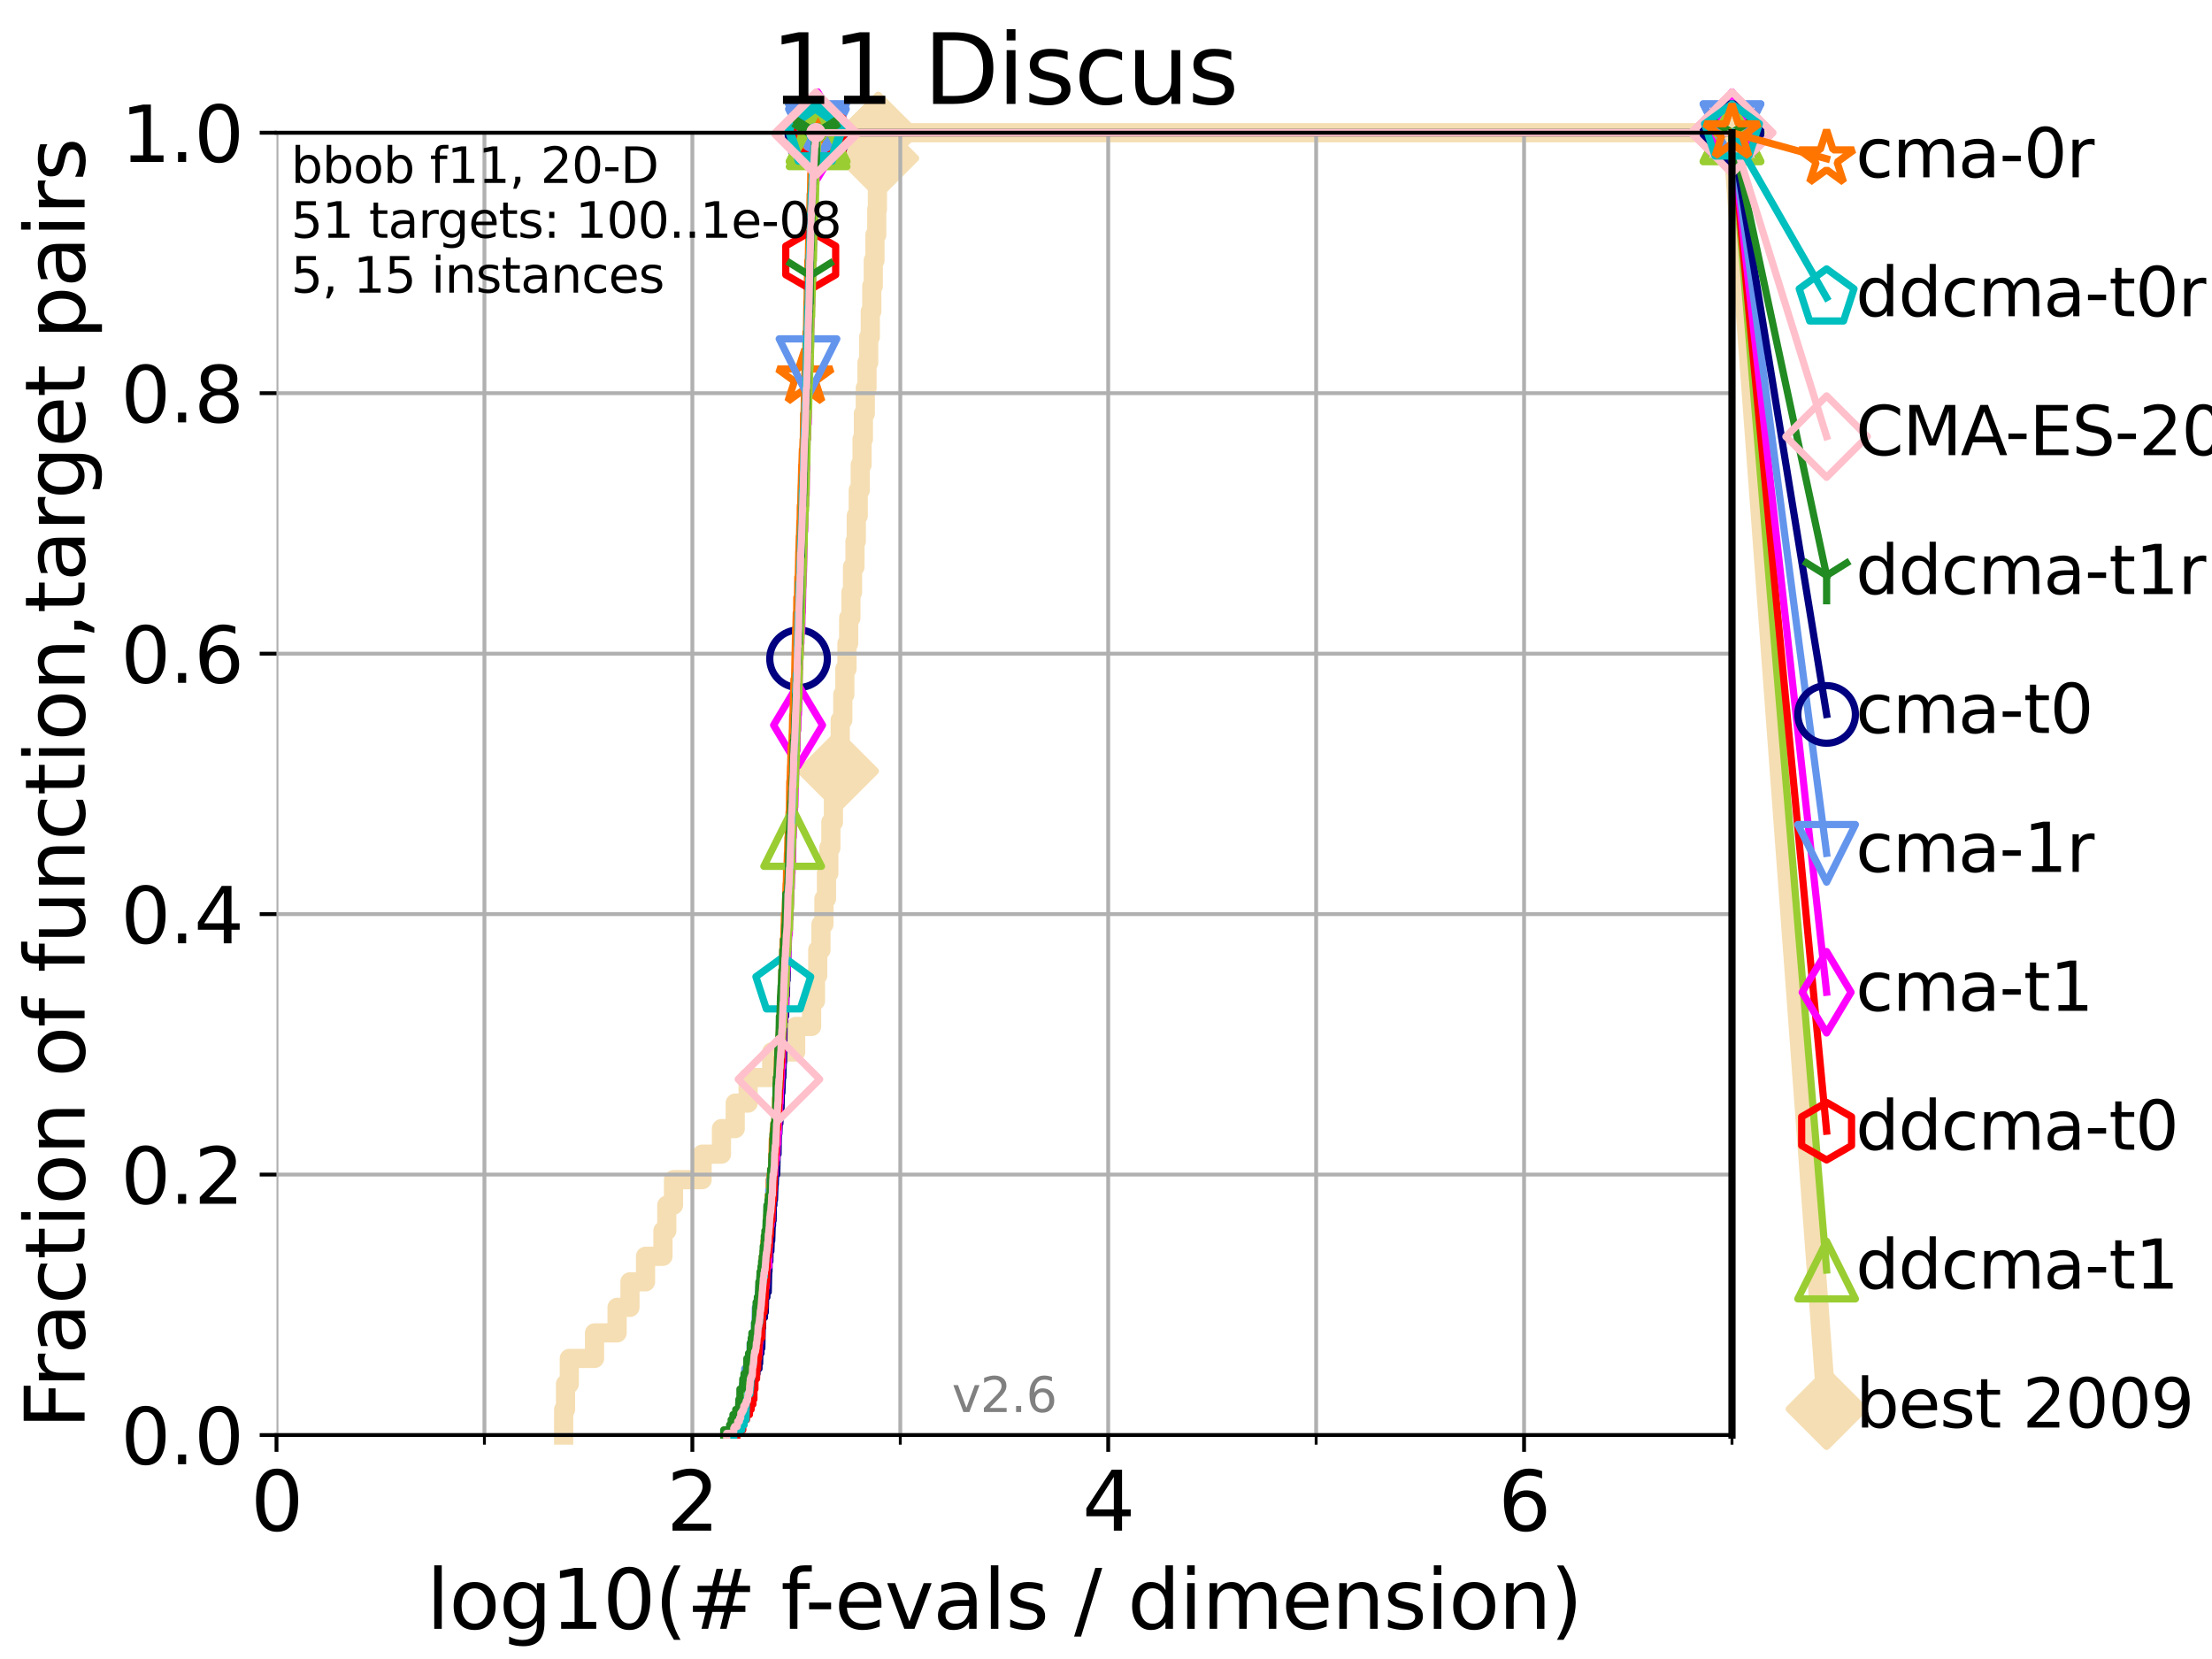 <?xml version="1.0" encoding="utf-8" standalone="no"?>
<!DOCTYPE svg PUBLIC "-//W3C//DTD SVG 1.1//EN"
  "http://www.w3.org/Graphics/SVG/1.1/DTD/svg11.dtd">
<svg xmlns:xlink="http://www.w3.org/1999/xlink" width="460.8pt" height="345.6pt" viewBox="0 0 460.8 345.6" xmlns="http://www.w3.org/2000/svg" version="1.1">
 <defs>
  <style type="text/css">*{stroke-linejoin: round; stroke-linecap: butt}</style>
 </defs>
 <g id="figure_1">
  <g id="patch_1">
   <path d="M 0 345.6 
L 460.8 345.6 
L 460.8 0 
L 0 0 
z
" style="fill: #ffffff"/>
  </g>
  <g id="axes_1">
   <g id="patch_2">
    <path d="M 57.6 298.944 
L 360.806 298.944 
L 360.806 27.648 
L 57.6 27.648 
z
" style="fill: #ffffff"/>
   </g>
   <g id="line2d_1">
    <path d="M 117.423 298.944 
L 117.423 293.624 
L 117.81 293.624 
L 117.81 288.305 
L 118.598 288.305 
L 118.598 282.985 
L 123.853 282.985 
L 123.853 277.666 
L 128.55 277.666 
L 128.55 272.346 
L 131.229 272.346 
L 131.229 267.027 
L 134.479 267.027 
L 134.479 261.707 
L 138.103 261.707 
L 138.103 256.388 
L 138.906 256.388 
L 138.906 251.068 
L 140.301 251.068 
L 140.301 245.749 
L 146.261 245.749 
L 146.261 240.429 
L 150.296 240.429 
L 150.296 235.11 
L 153.16 235.11 
L 153.16 229.79 
L 155.844 229.79 
L 155.844 224.471 
L 160.758 224.471 
L 160.758 219.151 
L 165.749 219.151 
L 165.749 213.832 
L 169.07 213.832 
L 169.07 208.512 
L 169.876 208.512 
L 169.876 203.192 
L 170.351 203.192 
L 170.351 197.873 
L 171.022 197.873 
L 171.022 192.553 
L 171.639 192.553 
L 171.639 187.234 
L 172.168 187.234 
L 172.168 181.914 
L 172.654 181.914 
L 172.654 176.595 
L 173.085 176.595 
L 173.085 171.275 
L 173.617 171.275 
L 173.617 165.956 
L 174.053 165.956 
L 174.053 160.636 
L 174.58 160.636 
L 174.58 155.317 
L 175.033 155.317 
L 175.033 149.997 
L 175.571 149.997 
L 175.571 144.678 
L 175.998 144.678 
L 175.998 139.358 
L 176.439 139.358 
L 176.439 134.039 
L 176.796 134.039 
L 176.796 128.719 
L 177.259 128.719 
L 177.259 123.4 
L 177.601 123.4 
L 177.601 118.08 
L 178.111 118.08 
L 178.111 112.76 
L 178.378 112.76 
L 178.378 107.441 
L 178.787 107.441 
L 178.787 102.121 
L 179.205 102.121 
L 179.205 96.802 
L 179.583 96.802 
L 179.583 91.482 
L 179.861 91.482 
L 179.861 86.163 
L 180.257 86.163 
L 180.257 80.843 
L 180.614 80.843 
L 180.614 75.524 
L 180.967 75.524 
L 180.967 70.204 
L 181.294 70.204 
L 181.294 64.885 
L 181.61 64.885 
L 181.61 59.565 
L 181.921 59.565 
L 181.921 54.246 
L 182.271 54.246 
L 182.271 48.926 
L 182.644 48.926 
L 182.644 43.607 
L 182.783 43.607 
L 182.783 38.287 
L 182.845 38.287 
L 182.845 32.968 
L 182.951 32.968 
L 182.951 27.648 
L 360.806 27.648 
" style="fill: none; stroke: #f5deb3; stroke-width: 4; stroke-linecap: square"/>
   </g>
   <g id="line2d_2">
    <defs>
     <path id="m08f5dab099" d="M -0 7.778 
L 7.778 0 
L 0 -7.778 
L -7.778 -0 
z
" style="stroke: #f5deb3; stroke-width: 1.5; stroke-linejoin: miter"/>
    </defs>
    <g>
     <use xlink:href="#m08f5dab099" x="174.58" y="160.636" style="fill: #f5deb3; stroke: #f5deb3; stroke-width: 1.5; stroke-linejoin: miter"/>
     <use xlink:href="#m08f5dab099" x="182.951" y="32.968" style="fill: #f5deb3; stroke: #f5deb3; stroke-width: 1.5; stroke-linejoin: miter"/>
     <use xlink:href="#m08f5dab099" x="182.951" y="27.648" style="fill: #f5deb3; stroke: #f5deb3; stroke-width: 1.5; stroke-linejoin: miter"/>
     <use xlink:href="#m08f5dab099" x="182.951" y="27.648" style="fill: #f5deb3; stroke: #f5deb3; stroke-width: 1.5; stroke-linejoin: miter"/>
     <use xlink:href="#m08f5dab099" x="360.806" y="27.648" style="fill: #f5deb3; stroke: #f5deb3; stroke-width: 1.5; stroke-linejoin: miter"/>
    </g>
   </g>
   <g id="line2d_3">
    <path style="fill: none; stroke: #f5deb3; stroke-width: 4; stroke-linecap: square"/>
    <g/>
   </g>
   <g id="line2d_4">
    <path d="M 360.806 27.648 
L 380.515 293.518 
" style="fill: none; stroke: #f5deb3; stroke-width: 4; stroke-linecap: square"/>
    <g>
     <use xlink:href="#m08f5dab099" x="360.806" y="27.648" style="fill: #f5deb3; stroke: #f5deb3; stroke-width: 1.5; stroke-linejoin: miter"/>
     <use xlink:href="#m08f5dab099" x="380.515" y="293.518" style="fill: #f5deb3; stroke: #f5deb3; stroke-width: 1.5; stroke-linejoin: miter"/>
    </g>
   </g>
   <g id="matplotlib.axis_1">
    <g id="xtick_1">
     <g id="line2d_5">
      <path d="M 57.6 298.944 
L 57.6 27.648 
" clip-path="url(#pe62392755c)" style="fill: none; stroke: #b0b0b0; stroke-width: 0.8; stroke-linecap: square"/>
     </g>
     <g id="line2d_6">
      <defs>
       <path id="mb724a5376f" d="M 0 0 
L 0 3.5 
" style="stroke: #000000; stroke-width: 0.8"/>
      </defs>
      <g>
       <use xlink:href="#mb724a5376f" x="57.6" y="298.944" style="stroke: #000000; stroke-width: 0.8"/>
      </g>
     </g>
     <g id="text_1">
      <!-- 0 -->
      <g transform="translate(52.192 318.861)scale(0.17 -0.17)">
       <defs>
        <path id="DejaVuSans-30" d="M 2034 4250 
Q 1547 4250 1301 3770 
Q 1056 3291 1056 2328 
Q 1056 1369 1301 889 
Q 1547 409 2034 409 
Q 2525 409 2770 889 
Q 3016 1369 3016 2328 
Q 3016 3291 2770 3770 
Q 2525 4250 2034 4250 
z
M 2034 4750 
Q 2819 4750 3233 4129 
Q 3647 3509 3647 2328 
Q 3647 1150 3233 529 
Q 2819 -91 2034 -91 
Q 1250 -91 836 529 
Q 422 1150 422 2328 
Q 422 3509 836 4129 
Q 1250 4750 2034 4750 
z
" transform="scale(0.016)"/>
       </defs>
       <use xlink:href="#DejaVuSans-30"/>
      </g>
     </g>
    </g>
    <g id="xtick_2">
     <g id="line2d_7">
      <path d="M 144.23 298.944 
L 144.23 27.648 
" clip-path="url(#pe62392755c)" style="fill: none; stroke: #b0b0b0; stroke-width: 0.8; stroke-linecap: square"/>
     </g>
     <g id="line2d_8">
      <g>
       <use xlink:href="#mb724a5376f" x="144.23" y="298.944" style="stroke: #000000; stroke-width: 0.8"/>
      </g>
     </g>
     <g id="text_2">
      <!-- 2 -->
      <g transform="translate(138.822 318.861)scale(0.17 -0.17)">
       <defs>
        <path id="DejaVuSans-32" d="M 1228 531 
L 3431 531 
L 3431 0 
L 469 0 
L 469 531 
Q 828 903 1448 1529 
Q 2069 2156 2228 2338 
Q 2531 2678 2651 2914 
Q 2772 3150 2772 3378 
Q 2772 3750 2511 3984 
Q 2250 4219 1831 4219 
Q 1534 4219 1204 4116 
Q 875 4013 500 3803 
L 500 4441 
Q 881 4594 1212 4672 
Q 1544 4750 1819 4750 
Q 2544 4750 2975 4387 
Q 3406 4025 3406 3419 
Q 3406 3131 3298 2873 
Q 3191 2616 2906 2266 
Q 2828 2175 2409 1742 
Q 1991 1309 1228 531 
z
" transform="scale(0.016)"/>
       </defs>
       <use xlink:href="#DejaVuSans-32"/>
      </g>
     </g>
    </g>
    <g id="xtick_3">
     <g id="line2d_9">
      <path d="M 230.861 298.944 
L 230.861 27.648 
" clip-path="url(#pe62392755c)" style="fill: none; stroke: #b0b0b0; stroke-width: 0.8; stroke-linecap: square"/>
     </g>
     <g id="line2d_10">
      <g>
       <use xlink:href="#mb724a5376f" x="230.861" y="298.944" style="stroke: #000000; stroke-width: 0.8"/>
      </g>
     </g>
     <g id="text_3">
      <!-- 4 -->
      <g transform="translate(225.453 318.861)scale(0.17 -0.17)">
       <defs>
        <path id="DejaVuSans-34" d="M 2419 4116 
L 825 1625 
L 2419 1625 
L 2419 4116 
z
M 2253 4666 
L 3047 4666 
L 3047 1625 
L 3713 1625 
L 3713 1100 
L 3047 1100 
L 3047 0 
L 2419 0 
L 2419 1100 
L 313 1100 
L 313 1709 
L 2253 4666 
z
" transform="scale(0.016)"/>
       </defs>
       <use xlink:href="#DejaVuSans-34"/>
      </g>
     </g>
    </g>
    <g id="xtick_4">
     <g id="line2d_11">
      <path d="M 317.491 298.944 
L 317.491 27.648 
" clip-path="url(#pe62392755c)" style="fill: none; stroke: #b0b0b0; stroke-width: 0.8; stroke-linecap: square"/>
     </g>
     <g id="line2d_12">
      <g>
       <use xlink:href="#mb724a5376f" x="317.491" y="298.944" style="stroke: #000000; stroke-width: 0.8"/>
      </g>
     </g>
     <g id="text_4">
      <!-- 6 -->
      <g transform="translate(312.083 318.861)scale(0.17 -0.17)">
       <defs>
        <path id="DejaVuSans-36" d="M 2113 2584 
Q 1688 2584 1439 2293 
Q 1191 2003 1191 1497 
Q 1191 994 1439 701 
Q 1688 409 2113 409 
Q 2538 409 2786 701 
Q 3034 994 3034 1497 
Q 3034 2003 2786 2293 
Q 2538 2584 2113 2584 
z
M 3366 4563 
L 3366 3988 
Q 3128 4100 2886 4159 
Q 2644 4219 2406 4219 
Q 1781 4219 1451 3797 
Q 1122 3375 1075 2522 
Q 1259 2794 1537 2939 
Q 1816 3084 2150 3084 
Q 2853 3084 3261 2657 
Q 3669 2231 3669 1497 
Q 3669 778 3244 343 
Q 2819 -91 2113 -91 
Q 1303 -91 875 529 
Q 447 1150 447 2328 
Q 447 3434 972 4092 
Q 1497 4750 2381 4750 
Q 2619 4750 2861 4703 
Q 3103 4656 3366 4563 
z
" transform="scale(0.016)"/>
       </defs>
       <use xlink:href="#DejaVuSans-36"/>
      </g>
     </g>
    </g>
    <g id="xtick_5">
     <g id="line2d_13">
      <path d="M 100.915 298.944 
L 100.915 27.648 
" clip-path="url(#pe62392755c)" style="fill: none; stroke: #b0b0b0; stroke-width: 0.8; stroke-linecap: square"/>
     </g>
     <g id="line2d_14">
      <defs>
       <path id="mb95956e7bd" d="M 0 0 
L 0 2 
" style="stroke: #000000; stroke-width: 0.6"/>
      </defs>
      <g>
       <use xlink:href="#mb95956e7bd" x="100.915" y="298.944" style="stroke: #000000; stroke-width: 0.6"/>
      </g>
     </g>
    </g>
    <g id="xtick_6">
     <g id="line2d_15">
      <path d="M 187.546 298.944 
L 187.546 27.648 
" clip-path="url(#pe62392755c)" style="fill: none; stroke: #b0b0b0; stroke-width: 0.8; stroke-linecap: square"/>
     </g>
     <g id="line2d_16">
      <g>
       <use xlink:href="#mb95956e7bd" x="187.546" y="298.944" style="stroke: #000000; stroke-width: 0.6"/>
      </g>
     </g>
    </g>
    <g id="xtick_7">
     <g id="line2d_17">
      <path d="M 274.176 298.944 
L 274.176 27.648 
" clip-path="url(#pe62392755c)" style="fill: none; stroke: #b0b0b0; stroke-width: 0.8; stroke-linecap: square"/>
     </g>
     <g id="line2d_18">
      <g>
       <use xlink:href="#mb95956e7bd" x="274.176" y="298.944" style="stroke: #000000; stroke-width: 0.6"/>
      </g>
     </g>
    </g>
    <g id="xtick_8">
     <g id="line2d_19">
      <path d="M 360.806 298.944 
L 360.806 27.648 
" clip-path="url(#pe62392755c)" style="fill: none; stroke: #b0b0b0; stroke-width: 0.8; stroke-linecap: square"/>
     </g>
     <g id="line2d_20">
      <g>
       <use xlink:href="#mb95956e7bd" x="360.806" y="298.944" style="stroke: #000000; stroke-width: 0.6"/>
      </g>
     </g>
    </g>
    <g id="text_5">
     <!-- log10(# f-evals / dimension) -->
     <g transform="translate(88.823 339.314)scale(0.17 -0.17)">
      <defs>
       <path id="DejaVuSans-6c" d="M 603 4863 
L 1178 4863 
L 1178 0 
L 603 0 
L 603 4863 
z
" transform="scale(0.016)"/>
       <path id="DejaVuSans-6f" d="M 1959 3097 
Q 1497 3097 1228 2736 
Q 959 2375 959 1747 
Q 959 1119 1226 758 
Q 1494 397 1959 397 
Q 2419 397 2687 759 
Q 2956 1122 2956 1747 
Q 2956 2369 2687 2733 
Q 2419 3097 1959 3097 
z
M 1959 3584 
Q 2709 3584 3137 3096 
Q 3566 2609 3566 1747 
Q 3566 888 3137 398 
Q 2709 -91 1959 -91 
Q 1206 -91 779 398 
Q 353 888 353 1747 
Q 353 2609 779 3096 
Q 1206 3584 1959 3584 
z
" transform="scale(0.016)"/>
       <path id="DejaVuSans-67" d="M 2906 1791 
Q 2906 2416 2648 2759 
Q 2391 3103 1925 3103 
Q 1463 3103 1205 2759 
Q 947 2416 947 1791 
Q 947 1169 1205 825 
Q 1463 481 1925 481 
Q 2391 481 2648 825 
Q 2906 1169 2906 1791 
z
M 3481 434 
Q 3481 -459 3084 -895 
Q 2688 -1331 1869 -1331 
Q 1566 -1331 1297 -1286 
Q 1028 -1241 775 -1147 
L 775 -588 
Q 1028 -725 1275 -790 
Q 1522 -856 1778 -856 
Q 2344 -856 2625 -561 
Q 2906 -266 2906 331 
L 2906 616 
Q 2728 306 2450 153 
Q 2172 0 1784 0 
Q 1141 0 747 490 
Q 353 981 353 1791 
Q 353 2603 747 3093 
Q 1141 3584 1784 3584 
Q 2172 3584 2450 3431 
Q 2728 3278 2906 2969 
L 2906 3500 
L 3481 3500 
L 3481 434 
z
" transform="scale(0.016)"/>
       <path id="DejaVuSans-31" d="M 794 531 
L 1825 531 
L 1825 4091 
L 703 3866 
L 703 4441 
L 1819 4666 
L 2450 4666 
L 2450 531 
L 3481 531 
L 3481 0 
L 794 0 
L 794 531 
z
" transform="scale(0.016)"/>
       <path id="DejaVuSans-28" d="M 1984 4856 
Q 1566 4138 1362 3434 
Q 1159 2731 1159 2009 
Q 1159 1288 1364 580 
Q 1569 -128 1984 -844 
L 1484 -844 
Q 1016 -109 783 600 
Q 550 1309 550 2009 
Q 550 2706 781 3412 
Q 1013 4119 1484 4856 
L 1984 4856 
z
" transform="scale(0.016)"/>
       <path id="DejaVuSans-23" d="M 3272 2816 
L 2363 2816 
L 2100 1772 
L 3016 1772 
L 3272 2816 
z
M 2803 4594 
L 2478 3297 
L 3391 3297 
L 3719 4594 
L 4219 4594 
L 3897 3297 
L 4872 3297 
L 4872 2816 
L 3775 2816 
L 3519 1772 
L 4513 1772 
L 4513 1294 
L 3397 1294 
L 3072 0 
L 2572 0 
L 2894 1294 
L 1978 1294 
L 1656 0 
L 1153 0 
L 1478 1294 
L 494 1294 
L 494 1772 
L 1594 1772 
L 1856 2816 
L 850 2816 
L 850 3297 
L 1978 3297 
L 2297 4594 
L 2803 4594 
z
" transform="scale(0.016)"/>
       <path id="DejaVuSans-20" transform="scale(0.016)"/>
       <path id="DejaVuSans-66" d="M 2375 4863 
L 2375 4384 
L 1825 4384 
Q 1516 4384 1395 4259 
Q 1275 4134 1275 3809 
L 1275 3500 
L 2222 3500 
L 2222 3053 
L 1275 3053 
L 1275 0 
L 697 0 
L 697 3053 
L 147 3053 
L 147 3500 
L 697 3500 
L 697 3744 
Q 697 4328 969 4595 
Q 1241 4863 1831 4863 
L 2375 4863 
z
" transform="scale(0.016)"/>
       <path id="DejaVuSans-2d" d="M 313 2009 
L 1997 2009 
L 1997 1497 
L 313 1497 
L 313 2009 
z
" transform="scale(0.016)"/>
       <path id="DejaVuSans-65" d="M 3597 1894 
L 3597 1613 
L 953 1613 
Q 991 1019 1311 708 
Q 1631 397 2203 397 
Q 2534 397 2845 478 
Q 3156 559 3463 722 
L 3463 178 
Q 3153 47 2828 -22 
Q 2503 -91 2169 -91 
Q 1331 -91 842 396 
Q 353 884 353 1716 
Q 353 2575 817 3079 
Q 1281 3584 2069 3584 
Q 2775 3584 3186 3129 
Q 3597 2675 3597 1894 
z
M 3022 2063 
Q 3016 2534 2758 2815 
Q 2500 3097 2075 3097 
Q 1594 3097 1305 2825 
Q 1016 2553 972 2059 
L 3022 2063 
z
" transform="scale(0.016)"/>
       <path id="DejaVuSans-76" d="M 191 3500 
L 800 3500 
L 1894 563 
L 2988 3500 
L 3597 3500 
L 2284 0 
L 1503 0 
L 191 3500 
z
" transform="scale(0.016)"/>
       <path id="DejaVuSans-61" d="M 2194 1759 
Q 1497 1759 1228 1600 
Q 959 1441 959 1056 
Q 959 750 1161 570 
Q 1363 391 1709 391 
Q 2188 391 2477 730 
Q 2766 1069 2766 1631 
L 2766 1759 
L 2194 1759 
z
M 3341 1997 
L 3341 0 
L 2766 0 
L 2766 531 
Q 2569 213 2275 61 
Q 1981 -91 1556 -91 
Q 1019 -91 701 211 
Q 384 513 384 1019 
Q 384 1609 779 1909 
Q 1175 2209 1959 2209 
L 2766 2209 
L 2766 2266 
Q 2766 2663 2505 2880 
Q 2244 3097 1772 3097 
Q 1472 3097 1187 3025 
Q 903 2953 641 2809 
L 641 3341 
Q 956 3463 1253 3523 
Q 1550 3584 1831 3584 
Q 2591 3584 2966 3190 
Q 3341 2797 3341 1997 
z
" transform="scale(0.016)"/>
       <path id="DejaVuSans-73" d="M 2834 3397 
L 2834 2853 
Q 2591 2978 2328 3040 
Q 2066 3103 1784 3103 
Q 1356 3103 1142 2972 
Q 928 2841 928 2578 
Q 928 2378 1081 2264 
Q 1234 2150 1697 2047 
L 1894 2003 
Q 2506 1872 2764 1633 
Q 3022 1394 3022 966 
Q 3022 478 2636 193 
Q 2250 -91 1575 -91 
Q 1294 -91 989 -36 
Q 684 19 347 128 
L 347 722 
Q 666 556 975 473 
Q 1284 391 1588 391 
Q 1994 391 2212 530 
Q 2431 669 2431 922 
Q 2431 1156 2273 1281 
Q 2116 1406 1581 1522 
L 1381 1569 
Q 847 1681 609 1914 
Q 372 2147 372 2553 
Q 372 3047 722 3315 
Q 1072 3584 1716 3584 
Q 2034 3584 2315 3537 
Q 2597 3491 2834 3397 
z
" transform="scale(0.016)"/>
       <path id="DejaVuSans-2f" d="M 1625 4666 
L 2156 4666 
L 531 -594 
L 0 -594 
L 1625 4666 
z
" transform="scale(0.016)"/>
       <path id="DejaVuSans-64" d="M 2906 2969 
L 2906 4863 
L 3481 4863 
L 3481 0 
L 2906 0 
L 2906 525 
Q 2725 213 2448 61 
Q 2172 -91 1784 -91 
Q 1150 -91 751 415 
Q 353 922 353 1747 
Q 353 2572 751 3078 
Q 1150 3584 1784 3584 
Q 2172 3584 2448 3432 
Q 2725 3281 2906 2969 
z
M 947 1747 
Q 947 1113 1208 752 
Q 1469 391 1925 391 
Q 2381 391 2643 752 
Q 2906 1113 2906 1747 
Q 2906 2381 2643 2742 
Q 2381 3103 1925 3103 
Q 1469 3103 1208 2742 
Q 947 2381 947 1747 
z
" transform="scale(0.016)"/>
       <path id="DejaVuSans-69" d="M 603 3500 
L 1178 3500 
L 1178 0 
L 603 0 
L 603 3500 
z
M 603 4863 
L 1178 4863 
L 1178 4134 
L 603 4134 
L 603 4863 
z
" transform="scale(0.016)"/>
       <path id="DejaVuSans-6d" d="M 3328 2828 
Q 3544 3216 3844 3400 
Q 4144 3584 4550 3584 
Q 5097 3584 5394 3201 
Q 5691 2819 5691 2113 
L 5691 0 
L 5113 0 
L 5113 2094 
Q 5113 2597 4934 2840 
Q 4756 3084 4391 3084 
Q 3944 3084 3684 2787 
Q 3425 2491 3425 1978 
L 3425 0 
L 2847 0 
L 2847 2094 
Q 2847 2600 2669 2842 
Q 2491 3084 2119 3084 
Q 1678 3084 1418 2786 
Q 1159 2488 1159 1978 
L 1159 0 
L 581 0 
L 581 3500 
L 1159 3500 
L 1159 2956 
Q 1356 3278 1631 3431 
Q 1906 3584 2284 3584 
Q 2666 3584 2933 3390 
Q 3200 3197 3328 2828 
z
" transform="scale(0.016)"/>
       <path id="DejaVuSans-6e" d="M 3513 2113 
L 3513 0 
L 2938 0 
L 2938 2094 
Q 2938 2591 2744 2837 
Q 2550 3084 2163 3084 
Q 1697 3084 1428 2787 
Q 1159 2491 1159 1978 
L 1159 0 
L 581 0 
L 581 3500 
L 1159 3500 
L 1159 2956 
Q 1366 3272 1645 3428 
Q 1925 3584 2291 3584 
Q 2894 3584 3203 3211 
Q 3513 2838 3513 2113 
z
" transform="scale(0.016)"/>
       <path id="DejaVuSans-29" d="M 513 4856 
L 1013 4856 
Q 1481 4119 1714 3412 
Q 1947 2706 1947 2009 
Q 1947 1309 1714 600 
Q 1481 -109 1013 -844 
L 513 -844 
Q 928 -128 1133 580 
Q 1338 1288 1338 2009 
Q 1338 2731 1133 3434 
Q 928 4138 513 4856 
z
" transform="scale(0.016)"/>
      </defs>
      <use xlink:href="#DejaVuSans-6c"/>
      <use xlink:href="#DejaVuSans-6f" x="27.783"/>
      <use xlink:href="#DejaVuSans-67" x="88.965"/>
      <use xlink:href="#DejaVuSans-31" x="152.441"/>
      <use xlink:href="#DejaVuSans-30" x="216.064"/>
      <use xlink:href="#DejaVuSans-28" x="279.688"/>
      <use xlink:href="#DejaVuSans-23" x="318.701"/>
      <use xlink:href="#DejaVuSans-20" x="402.49"/>
      <use xlink:href="#DejaVuSans-66" x="434.277"/>
      <use xlink:href="#DejaVuSans-2d" x="463.982"/>
      <use xlink:href="#DejaVuSans-65" x="500.066"/>
      <use xlink:href="#DejaVuSans-76" x="561.59"/>
      <use xlink:href="#DejaVuSans-61" x="620.77"/>
      <use xlink:href="#DejaVuSans-6c" x="682.049"/>
      <use xlink:href="#DejaVuSans-73" x="709.832"/>
      <use xlink:href="#DejaVuSans-20" x="761.932"/>
      <use xlink:href="#DejaVuSans-2f" x="793.719"/>
      <use xlink:href="#DejaVuSans-20" x="827.41"/>
      <use xlink:href="#DejaVuSans-64" x="859.197"/>
      <use xlink:href="#DejaVuSans-69" x="922.674"/>
      <use xlink:href="#DejaVuSans-6d" x="950.457"/>
      <use xlink:href="#DejaVuSans-65" x="1047.869"/>
      <use xlink:href="#DejaVuSans-6e" x="1109.393"/>
      <use xlink:href="#DejaVuSans-73" x="1172.771"/>
      <use xlink:href="#DejaVuSans-69" x="1224.871"/>
      <use xlink:href="#DejaVuSans-6f" x="1252.654"/>
      <use xlink:href="#DejaVuSans-6e" x="1313.836"/>
      <use xlink:href="#DejaVuSans-29" x="1377.215"/>
     </g>
    </g>
   </g>
   <g id="matplotlib.axis_2">
    <g id="ytick_1">
     <g id="line2d_21">
      <path d="M 57.6 298.944 
L 360.806 298.944 
" clip-path="url(#pe62392755c)" style="fill: none; stroke: #b0b0b0; stroke-width: 0.8; stroke-linecap: square"/>
     </g>
     <g id="line2d_22">
      <defs>
       <path id="m291b297e50" d="M 0 0 
L -3.5 0 
" style="stroke: #000000; stroke-width: 0.8"/>
      </defs>
      <g>
       <use xlink:href="#m291b297e50" x="57.6" y="298.944" style="stroke: #000000; stroke-width: 0.8"/>
      </g>
     </g>
     <g id="text_6">
      <!-- 0.0 -->
      <g transform="translate(25.155 305.023)scale(0.16 -0.16)">
       <defs>
        <path id="DejaVuSans-2e" d="M 684 794 
L 1344 794 
L 1344 0 
L 684 0 
L 684 794 
z
" transform="scale(0.016)"/>
       </defs>
       <use xlink:href="#DejaVuSans-30"/>
       <use xlink:href="#DejaVuSans-2e" x="63.623"/>
       <use xlink:href="#DejaVuSans-30" x="95.41"/>
      </g>
     </g>
    </g>
    <g id="ytick_2">
     <g id="line2d_23">
      <path d="M 57.6 244.685 
L 360.806 244.685 
" clip-path="url(#pe62392755c)" style="fill: none; stroke: #b0b0b0; stroke-width: 0.8; stroke-linecap: square"/>
     </g>
     <g id="line2d_24">
      <g>
       <use xlink:href="#m291b297e50" x="57.6" y="244.685" style="stroke: #000000; stroke-width: 0.8"/>
      </g>
     </g>
     <g id="text_7">
      <!-- 0.2 -->
      <g transform="translate(25.155 250.764)scale(0.16 -0.16)">
       <use xlink:href="#DejaVuSans-30"/>
       <use xlink:href="#DejaVuSans-2e" x="63.623"/>
       <use xlink:href="#DejaVuSans-32" x="95.41"/>
      </g>
     </g>
    </g>
    <g id="ytick_3">
     <g id="line2d_25">
      <path d="M 57.6 190.426 
L 360.806 190.426 
" clip-path="url(#pe62392755c)" style="fill: none; stroke: #b0b0b0; stroke-width: 0.8; stroke-linecap: square"/>
     </g>
     <g id="line2d_26">
      <g>
       <use xlink:href="#m291b297e50" x="57.6" y="190.426" style="stroke: #000000; stroke-width: 0.8"/>
      </g>
     </g>
     <g id="text_8">
      <!-- 0.4 -->
      <g transform="translate(25.155 196.504)scale(0.16 -0.16)">
       <use xlink:href="#DejaVuSans-30"/>
       <use xlink:href="#DejaVuSans-2e" x="63.623"/>
       <use xlink:href="#DejaVuSans-34" x="95.41"/>
      </g>
     </g>
    </g>
    <g id="ytick_4">
     <g id="line2d_27">
      <path d="M 57.6 136.166 
L 360.806 136.166 
" clip-path="url(#pe62392755c)" style="fill: none; stroke: #b0b0b0; stroke-width: 0.8; stroke-linecap: square"/>
     </g>
     <g id="line2d_28">
      <g>
       <use xlink:href="#m291b297e50" x="57.6" y="136.166" style="stroke: #000000; stroke-width: 0.8"/>
      </g>
     </g>
     <g id="text_9">
      <!-- 0.6 -->
      <g transform="translate(25.155 142.245)scale(0.16 -0.16)">
       <use xlink:href="#DejaVuSans-30"/>
       <use xlink:href="#DejaVuSans-2e" x="63.623"/>
       <use xlink:href="#DejaVuSans-36" x="95.41"/>
      </g>
     </g>
    </g>
    <g id="ytick_5">
     <g id="line2d_29">
      <path d="M 57.6 81.907 
L 360.806 81.907 
" clip-path="url(#pe62392755c)" style="fill: none; stroke: #b0b0b0; stroke-width: 0.8; stroke-linecap: square"/>
     </g>
     <g id="line2d_30">
      <g>
       <use xlink:href="#m291b297e50" x="57.6" y="81.907" style="stroke: #000000; stroke-width: 0.8"/>
      </g>
     </g>
     <g id="text_10">
      <!-- 0.8 -->
      <g transform="translate(25.155 87.986)scale(0.16 -0.16)">
       <defs>
        <path id="DejaVuSans-38" d="M 2034 2216 
Q 1584 2216 1326 1975 
Q 1069 1734 1069 1313 
Q 1069 891 1326 650 
Q 1584 409 2034 409 
Q 2484 409 2743 651 
Q 3003 894 3003 1313 
Q 3003 1734 2745 1975 
Q 2488 2216 2034 2216 
z
M 1403 2484 
Q 997 2584 770 2862 
Q 544 3141 544 3541 
Q 544 4100 942 4425 
Q 1341 4750 2034 4750 
Q 2731 4750 3128 4425 
Q 3525 4100 3525 3541 
Q 3525 3141 3298 2862 
Q 3072 2584 2669 2484 
Q 3125 2378 3379 2068 
Q 3634 1759 3634 1313 
Q 3634 634 3220 271 
Q 2806 -91 2034 -91 
Q 1263 -91 848 271 
Q 434 634 434 1313 
Q 434 1759 690 2068 
Q 947 2378 1403 2484 
z
M 1172 3481 
Q 1172 3119 1398 2916 
Q 1625 2713 2034 2713 
Q 2441 2713 2670 2916 
Q 2900 3119 2900 3481 
Q 2900 3844 2670 4047 
Q 2441 4250 2034 4250 
Q 1625 4250 1398 4047 
Q 1172 3844 1172 3481 
z
" transform="scale(0.016)"/>
       </defs>
       <use xlink:href="#DejaVuSans-30"/>
       <use xlink:href="#DejaVuSans-2e" x="63.623"/>
       <use xlink:href="#DejaVuSans-38" x="95.41"/>
      </g>
     </g>
    </g>
    <g id="ytick_6">
     <g id="line2d_31">
      <path d="M 57.6 27.648 
L 360.806 27.648 
" clip-path="url(#pe62392755c)" style="fill: none; stroke: #b0b0b0; stroke-width: 0.8; stroke-linecap: square"/>
     </g>
     <g id="line2d_32">
      <g>
       <use xlink:href="#m291b297e50" x="57.6" y="27.648" style="stroke: #000000; stroke-width: 0.8"/>
      </g>
     </g>
     <g id="text_11">
      <!-- 1.0 -->
      <g transform="translate(25.155 33.727)scale(0.16 -0.16)">
       <use xlink:href="#DejaVuSans-31"/>
       <use xlink:href="#DejaVuSans-2e" x="63.623"/>
       <use xlink:href="#DejaVuSans-30" x="95.41"/>
      </g>
     </g>
    </g>
    <g id="text_12">
     <!-- Fraction of function,target pairs -->
     <g transform="translate(17.62 297.681)rotate(-90)scale(0.17 -0.17)">
      <defs>
       <path id="DejaVuSans-46" d="M 628 4666 
L 3309 4666 
L 3309 4134 
L 1259 4134 
L 1259 2759 
L 3109 2759 
L 3109 2228 
L 1259 2228 
L 1259 0 
L 628 0 
L 628 4666 
z
" transform="scale(0.016)"/>
       <path id="DejaVuSans-72" d="M 2631 2963 
Q 2534 3019 2420 3045 
Q 2306 3072 2169 3072 
Q 1681 3072 1420 2755 
Q 1159 2438 1159 1844 
L 1159 0 
L 581 0 
L 581 3500 
L 1159 3500 
L 1159 2956 
Q 1341 3275 1631 3429 
Q 1922 3584 2338 3584 
Q 2397 3584 2469 3576 
Q 2541 3569 2628 3553 
L 2631 2963 
z
" transform="scale(0.016)"/>
       <path id="DejaVuSans-63" d="M 3122 3366 
L 3122 2828 
Q 2878 2963 2633 3030 
Q 2388 3097 2138 3097 
Q 1578 3097 1268 2742 
Q 959 2388 959 1747 
Q 959 1106 1268 751 
Q 1578 397 2138 397 
Q 2388 397 2633 464 
Q 2878 531 3122 666 
L 3122 134 
Q 2881 22 2623 -34 
Q 2366 -91 2075 -91 
Q 1284 -91 818 406 
Q 353 903 353 1747 
Q 353 2603 823 3093 
Q 1294 3584 2113 3584 
Q 2378 3584 2631 3529 
Q 2884 3475 3122 3366 
z
" transform="scale(0.016)"/>
       <path id="DejaVuSans-74" d="M 1172 4494 
L 1172 3500 
L 2356 3500 
L 2356 3053 
L 1172 3053 
L 1172 1153 
Q 1172 725 1289 603 
Q 1406 481 1766 481 
L 2356 481 
L 2356 0 
L 1766 0 
Q 1100 0 847 248 
Q 594 497 594 1153 
L 594 3053 
L 172 3053 
L 172 3500 
L 594 3500 
L 594 4494 
L 1172 4494 
z
" transform="scale(0.016)"/>
       <path id="DejaVuSans-75" d="M 544 1381 
L 544 3500 
L 1119 3500 
L 1119 1403 
Q 1119 906 1312 657 
Q 1506 409 1894 409 
Q 2359 409 2629 706 
Q 2900 1003 2900 1516 
L 2900 3500 
L 3475 3500 
L 3475 0 
L 2900 0 
L 2900 538 
Q 2691 219 2414 64 
Q 2138 -91 1772 -91 
Q 1169 -91 856 284 
Q 544 659 544 1381 
z
M 1991 3584 
L 1991 3584 
z
" transform="scale(0.016)"/>
       <path id="DejaVuSans-2c" d="M 750 794 
L 1409 794 
L 1409 256 
L 897 -744 
L 494 -744 
L 750 256 
L 750 794 
z
" transform="scale(0.016)"/>
       <path id="DejaVuSans-70" d="M 1159 525 
L 1159 -1331 
L 581 -1331 
L 581 3500 
L 1159 3500 
L 1159 2969 
Q 1341 3281 1617 3432 
Q 1894 3584 2278 3584 
Q 2916 3584 3314 3078 
Q 3713 2572 3713 1747 
Q 3713 922 3314 415 
Q 2916 -91 2278 -91 
Q 1894 -91 1617 61 
Q 1341 213 1159 525 
z
M 3116 1747 
Q 3116 2381 2855 2742 
Q 2594 3103 2138 3103 
Q 1681 3103 1420 2742 
Q 1159 2381 1159 1747 
Q 1159 1113 1420 752 
Q 1681 391 2138 391 
Q 2594 391 2855 752 
Q 3116 1113 3116 1747 
z
" transform="scale(0.016)"/>
      </defs>
      <use xlink:href="#DejaVuSans-46"/>
      <use xlink:href="#DejaVuSans-72" x="50.27"/>
      <use xlink:href="#DejaVuSans-61" x="91.383"/>
      <use xlink:href="#DejaVuSans-63" x="152.662"/>
      <use xlink:href="#DejaVuSans-74" x="207.643"/>
      <use xlink:href="#DejaVuSans-69" x="246.852"/>
      <use xlink:href="#DejaVuSans-6f" x="274.635"/>
      <use xlink:href="#DejaVuSans-6e" x="335.816"/>
      <use xlink:href="#DejaVuSans-20" x="399.195"/>
      <use xlink:href="#DejaVuSans-6f" x="430.982"/>
      <use xlink:href="#DejaVuSans-66" x="492.164"/>
      <use xlink:href="#DejaVuSans-20" x="527.369"/>
      <use xlink:href="#DejaVuSans-66" x="559.156"/>
      <use xlink:href="#DejaVuSans-75" x="594.361"/>
      <use xlink:href="#DejaVuSans-6e" x="657.74"/>
      <use xlink:href="#DejaVuSans-63" x="721.119"/>
      <use xlink:href="#DejaVuSans-74" x="776.1"/>
      <use xlink:href="#DejaVuSans-69" x="815.309"/>
      <use xlink:href="#DejaVuSans-6f" x="843.092"/>
      <use xlink:href="#DejaVuSans-6e" x="904.273"/>
      <use xlink:href="#DejaVuSans-2c" x="967.652"/>
      <use xlink:href="#DejaVuSans-74" x="999.439"/>
      <use xlink:href="#DejaVuSans-61" x="1038.648"/>
      <use xlink:href="#DejaVuSans-72" x="1099.928"/>
      <use xlink:href="#DejaVuSans-67" x="1139.291"/>
      <use xlink:href="#DejaVuSans-65" x="1202.768"/>
      <use xlink:href="#DejaVuSans-74" x="1264.291"/>
      <use xlink:href="#DejaVuSans-20" x="1303.5"/>
      <use xlink:href="#DejaVuSans-70" x="1335.287"/>
      <use xlink:href="#DejaVuSans-61" x="1398.764"/>
      <use xlink:href="#DejaVuSans-69" x="1460.043"/>
      <use xlink:href="#DejaVuSans-72" x="1487.826"/>
      <use xlink:href="#DejaVuSans-73" x="1528.939"/>
     </g>
    </g>
   </g>
   <g id="line2d_33">
    <defs>
     <path id="m64598988eb" d="M 0 1.5 
C 0.398 1.5 0.779 1.342 1.061 1.061 
C 1.342 0.779 1.5 0.398 1.5 0 
C 1.5 -0.398 1.342 -0.779 1.061 -1.061 
C 0.779 -1.342 0.398 -1.5 0 -1.5 
C -0.398 -1.5 -0.779 -1.342 -1.061 -1.061 
C -1.342 -0.779 -1.5 -0.398 -1.5 0 
C -1.5 0.398 -1.342 0.779 -1.061 1.061 
C -0.779 1.342 -0.398 1.5 0 1.5 
z
" style="stroke: #f5deb3"/>
    </defs>
    <g>
     <use xlink:href="#m64598988eb" x="182.951" y="27.648" style="fill: #f5deb3; stroke: #f5deb3"/>
     <use xlink:href="#m64598988eb" x="182.951" y="27.648" style="fill: #f5deb3; stroke: #f5deb3"/>
    </g>
   </g>
   <g id="line2d_34">
    <defs>
     <path id="m99d2c9d493" d="M 0 1.5 
C 0.398 1.5 0.779 1.342 1.061 1.061 
C 1.342 0.779 1.5 0.398 1.5 0 
C 1.5 -0.398 1.342 -0.779 1.061 -1.061 
C 0.779 -1.342 0.398 -1.5 0 -1.5 
C -0.398 -1.5 -0.779 -1.342 -1.061 -1.061 
C -1.342 -0.779 -1.5 -0.398 -1.5 0 
C -1.5 0.398 -1.342 0.779 -1.061 1.061 
C -0.779 1.342 -0.398 1.5 0 1.5 
z
" style="stroke: #000080"/>
    </defs>
    <g>
     <use xlink:href="#m99d2c9d493" x="170.2" y="27.648" style="fill: #000080; stroke: #000080"/>
     <use xlink:href="#m99d2c9d493" x="170.2" y="27.648" style="fill: #000080; stroke: #000080"/>
    </g>
   </g>
   <g id="line2d_35">
    <path d="M 151.624 298.944 
L 151.624 297.88 
L 152.782 297.88 
L 152.782 296.816 
L 153.201 296.816 
L 153.201 295.752 
L 154.421 295.752 
L 154.421 294.688 
L 154.596 294.688 
L 154.596 293.624 
L 155.282 293.624 
L 155.282 292.561 
L 155.418 292.561 
L 155.418 291.497 
L 156.285 291.497 
L 156.389 289.369 
L 156.536 289.369 
L 156.536 288.305 
L 156.716 288.305 
L 156.716 287.241 
L 157.377 287.241 
L 157.377 286.177 
L 157.693 286.177 
L 157.693 285.113 
L 158.116 285.113 
L 158.116 284.049 
L 158.246 284.049 
L 158.29 281.922 
L 158.52 281.922 
L 158.52 280.858 
L 158.7 280.858 
L 158.8 276.602 
L 158.865 276.602 
L 158.895 274.474 
L 159.254 274.474 
L 159.254 273.41 
L 159.422 273.41 
L 159.506 270.219 
L 159.759 270.219 
L 159.759 269.155 
L 160.041 269.155 
L 160.138 264.899 
L 160.195 264.899 
L 160.223 262.771 
L 160.379 262.771 
L 160.415 260.643 
L 160.589 260.643 
L 160.664 258.516 
L 160.762 258.516 
L 160.871 255.324 
L 160.937 255.324 
L 160.937 254.26 
L 161.06 254.26 
L 161.106 251.068 
L 161.213 251.068 
L 161.213 250.004 
L 161.335 250.004 
L 161.445 246.813 
L 161.494 246.813 
L 161.58 244.685 
L 161.81 244.685 
L 161.902 240.429 
L 162.085 240.429 
L 162.151 236.174 
L 162.263 236.174 
L 162.335 234.046 
L 162.471 234.046 
L 162.553 230.854 
L 162.715 230.854 
L 162.775 227.662 
L 162.887 227.662 
L 162.995 224.471 
L 163.085 224.471 
L 163.174 221.279 
L 163.243 221.279 
L 163.352 212.768 
L 163.481 212.768 
L 163.481 211.704 
L 163.663 211.704 
L 163.733 207.448 
L 163.836 207.448 
L 163.879 204.256 
L 163.965 204.256 
L 164.057 200.001 
L 164.083 200.001 
L 164.188 195.745 
L 164.233 195.745 
L 164.343 191.49 
L 164.479 191.49 
L 164.571 187.234 
L 164.619 187.234 
L 164.711 180.85 
L 164.787 180.85 
L 164.875 176.595 
L 164.931 176.595 
L 165.013 174.467 
L 165.062 174.467 
L 165.103 171.275 
L 165.186 171.275 
L 165.285 169.147 
L 165.309 169.147 
L 165.365 165.956 
L 165.435 165.956 
L 165.538 161.7 
L 165.599 161.7 
L 165.641 156.381 
L 165.71 156.381 
L 165.764 152.125 
L 165.851 152.125 
L 165.851 149.997 
L 166.002 149.997 
L 166.093 146.805 
L 166.117 146.805 
L 166.167 141.486 
L 166.246 141.486 
L 166.356 137.23 
L 166.371 137.23 
L 166.406 132.975 
L 166.521 132.975 
L 166.619 125.527 
L 166.644 125.527 
L 166.644 124.463 
L 166.77 124.463 
L 166.818 121.272 
L 166.914 121.272 
L 166.992 115.952 
L 167.046 115.952 
L 167.054 113.824 
L 167.191 113.824 
L 167.296 108.505 
L 167.34 108.505 
L 167.433 104.249 
L 167.458 104.249 
L 167.556 101.058 
L 167.586 101.058 
L 167.697 95.738 
L 167.724 95.738 
L 167.805 89.355 
L 167.96 89.355 
L 168.064 81.907 
L 168.08 81.907 
L 168.154 78.715 
L 168.196 78.715 
L 168.248 75.524 
L 168.332 75.524 
L 168.405 72.332 
L 168.444 72.332 
L 168.545 64.885 
L 168.571 64.885 
L 168.63 61.693 
L 168.692 61.693 
L 168.794 58.501 
L 168.812 58.501 
L 168.918 54.246 
L 168.926 54.246 
L 169.037 49.99 
L 169.047 49.99 
L 169.155 44.67 
L 169.172 44.67 
L 169.232 40.415 
L 169.312 40.415 
L 169.312 39.351 
L 169.43 39.351 
L 169.533 36.159 
L 169.621 36.159 
L 169.714 32.968 
L 169.791 32.968 
L 169.871 30.84 
L 169.948 30.84 
L 169.948 29.776 
L 170.077 29.776 
L 170.077 28.712 
L 170.2 28.712 
L 170.2 27.648 
L 360.806 27.648 
L 360.806 27.648 
" style="fill: none; stroke: #000080; stroke-width: 1.5; stroke-linecap: square"/>
   </g>
   <g id="line2d_36">
    <defs>
     <path id="mbd0ef9128f" d="M 0 6 
C 1.591 6 3.117 5.368 4.243 4.243 
C 5.368 3.117 6 1.591 6 0 
C 6 -1.591 5.368 -3.117 4.243 -4.243 
C 3.117 -5.368 1.591 -6 0 -6 
C -1.591 -6 -3.117 -5.368 -4.243 -4.243 
C -5.368 -3.117 -6 -1.591 -6 0 
C -6 1.591 -5.368 3.117 -4.243 4.243 
C -3.117 5.368 -1.591 6 0 6 
z
" style="stroke: #000080; stroke-width: 1.5"/>
    </defs>
    <g>
     <use xlink:href="#mbd0ef9128f" x="166.356" y="137.23" style="fill-opacity: 0; stroke: #000080; stroke-width: 1.5"/>
     <use xlink:href="#mbd0ef9128f" x="170.2" y="28.712" style="fill-opacity: 0; stroke: #000080; stroke-width: 1.5"/>
     <use xlink:href="#mbd0ef9128f" x="170.2" y="27.648" style="fill-opacity: 0; stroke: #000080; stroke-width: 1.5"/>
     <use xlink:href="#mbd0ef9128f" x="170.2" y="27.648" style="fill-opacity: 0; stroke: #000080; stroke-width: 1.5"/>
     <use xlink:href="#mbd0ef9128f" x="360.806" y="27.648" style="fill-opacity: 0; stroke: #000080; stroke-width: 1.5"/>
    </g>
   </g>
   <g id="line2d_37">
    <path style="fill: none; stroke: #000080; stroke-width: 1.5; stroke-linecap: square"/>
    <g/>
   </g>
   <g id="line2d_38">
    <defs>
     <path id="m607fbfa174" d="M 0 1.5 
C 0.398 1.5 0.779 1.342 1.061 1.061 
C 1.342 0.779 1.5 0.398 1.5 0 
C 1.5 -0.398 1.342 -0.779 1.061 -1.061 
C 0.779 -1.342 0.398 -1.5 0 -1.5 
C -0.398 -1.5 -0.779 -1.342 -1.061 -1.061 
C -1.342 -0.779 -1.5 -0.398 -1.5 0 
C -1.5 0.398 -1.342 0.779 -1.061 1.061 
C -0.779 1.342 -0.398 1.5 0 1.5 
z
" style="stroke: #ff00ff"/>
    </defs>
    <g>
     <use xlink:href="#m607fbfa174" x="170.309" y="27.648" style="fill: #ff00ff; stroke: #ff00ff"/>
     <use xlink:href="#m607fbfa174" x="170.309" y="27.648" style="fill: #ff00ff; stroke: #ff00ff"/>
    </g>
   </g>
   <g id="line2d_39">
    <path d="M 152.39 298.944 
L 152.39 297.88 
L 153.719 297.88 
L 153.719 296.816 
L 154.029 296.816 
L 154.04 294.688 
L 155.188 294.688 
L 155.188 293.624 
L 155.335 293.624 
L 155.335 292.561 
L 155.599 292.561 
L 155.599 291.497 
L 156.21 291.497 
L 156.21 290.433 
L 156.329 290.433 
L 156.329 289.369 
L 156.827 289.369 
L 156.933 287.241 
L 156.976 287.241 
L 156.976 286.177 
L 157.147 286.177 
L 157.147 285.113 
L 157.489 285.113 
L 157.577 282.985 
L 157.921 282.985 
L 157.921 281.922 
L 158.178 281.922 
L 158.21 279.794 
L 158.29 279.794 
L 158.401 276.602 
L 158.516 276.602 
L 158.516 275.538 
L 158.678 275.538 
L 158.678 274.474 
L 158.848 274.474 
L 158.886 271.282 
L 159.254 271.282 
L 159.254 270.219 
L 159.393 270.219 
L 159.418 268.091 
L 159.639 268.091 
L 159.71 264.899 
L 159.784 264.899 
L 159.784 263.835 
L 160.151 263.835 
L 160.247 259.579 
L 160.279 259.579 
L 160.375 255.324 
L 160.656 255.324 
L 160.656 254.26 
L 160.797 254.26 
L 160.84 252.132 
L 160.918 252.132 
L 160.937 250.004 
L 161.095 250.004 
L 161.156 246.813 
L 161.255 246.813 
L 161.354 244.685 
L 161.399 244.685 
L 161.415 242.557 
L 161.587 242.557 
L 161.587 241.493 
L 161.781 241.493 
L 161.88 239.365 
L 161.895 239.365 
L 161.895 238.301 
L 162.012 238.301 
L 162.045 236.174 
L 162.172 236.174 
L 162.266 232.982 
L 162.374 232.982 
L 162.439 229.79 
L 162.528 229.79 
L 162.624 226.598 
L 162.67 226.598 
L 162.705 224.471 
L 162.817 224.471 
L 162.817 222.343 
L 162.991 222.343 
L 163.064 218.087 
L 163.13 218.087 
L 163.171 213.832 
L 163.253 213.832 
L 163.253 212.768 
L 163.397 212.768 
L 163.501 209.576 
L 163.67 209.576 
L 163.746 205.32 
L 163.82 205.32 
L 163.899 202.129 
L 163.985 202.129 
L 164.047 200.001 
L 164.103 200.001 
L 164.149 196.809 
L 164.22 196.809 
L 164.279 194.681 
L 164.424 194.681 
L 164.485 190.426 
L 164.546 190.426 
L 164.651 188.298 
L 164.683 188.298 
L 164.743 185.106 
L 164.834 185.106 
L 164.928 181.914 
L 164.985 181.914 
L 165.022 179.787 
L 165.109 179.787 
L 165.186 174.467 
L 165.251 174.467 
L 165.331 171.275 
L 165.435 171.275 
L 165.52 168.084 
L 165.58 168.084 
L 165.668 163.828 
L 165.701 163.828 
L 165.788 158.508 
L 165.827 158.508 
L 165.842 156.381 
L 166.026 156.381 
L 166.076 152.125 
L 166.19 152.125 
L 166.252 148.933 
L 166.319 148.933 
L 166.426 145.742 
L 166.435 145.742 
L 166.512 139.358 
L 166.578 139.358 
L 166.63 136.166 
L 166.696 136.166 
L 166.77 134.039 
L 166.843 134.039 
L 166.86 131.911 
L 167.004 131.911 
L 167.09 127.655 
L 167.138 127.655 
L 167.243 122.336 
L 167.265 122.336 
L 167.373 119.144 
L 167.381 119.144 
L 167.488 113.824 
L 167.502 113.824 
L 167.545 110.633 
L 167.624 110.633 
L 167.711 105.313 
L 167.805 105.313 
L 167.824 103.185 
L 167.931 103.185 
L 167.987 97.866 
L 168.05 97.866 
L 168.109 91.482 
L 168.232 91.482 
L 168.303 88.291 
L 168.363 88.291 
L 168.46 81.907 
L 168.529 81.907 
L 168.568 77.652 
L 168.658 77.652 
L 168.692 74.46 
L 168.807 74.46 
L 168.88 68.076 
L 168.933 68.076 
L 169.044 63.821 
L 169.082 63.821 
L 169.132 59.565 
L 169.22 59.565 
L 169.317 54.246 
L 169.361 54.246 
L 169.433 51.054 
L 169.487 51.054 
L 169.582 46.798 
L 169.604 46.798 
L 169.634 41.479 
L 169.716 41.479 
L 169.823 37.223 
L 169.849 37.223 
L 169.924 35.095 
L 169.967 35.095 
L 170.039 32.968 
L 170.098 32.968 
L 170.193 28.712 
L 170.309 28.712 
L 170.309 27.648 
L 360.806 27.648 
L 360.806 27.648 
" style="fill: none; stroke: #ff00ff; stroke-width: 1.5; stroke-linecap: square"/>
   </g>
   <g id="line2d_40">
    <defs>
     <path id="me8802cb3ec" d="M -0 8.485 
L 5.091 0 
L 0 -8.485 
L -5.091 -0 
z
" style="stroke: #ff00ff; stroke-width: 1.5; stroke-linejoin: miter"/>
    </defs>
    <g>
     <use xlink:href="#me8802cb3ec" x="166.249" y="151.061" style="fill-opacity: 0; stroke: #ff00ff; stroke-width: 1.5; stroke-linejoin: miter"/>
     <use xlink:href="#me8802cb3ec" x="170.309" y="28.712" style="fill-opacity: 0; stroke: #ff00ff; stroke-width: 1.5; stroke-linejoin: miter"/>
     <use xlink:href="#me8802cb3ec" x="170.309" y="27.648" style="fill-opacity: 0; stroke: #ff00ff; stroke-width: 1.5; stroke-linejoin: miter"/>
     <use xlink:href="#me8802cb3ec" x="170.309" y="27.648" style="fill-opacity: 0; stroke: #ff00ff; stroke-width: 1.5; stroke-linejoin: miter"/>
     <use xlink:href="#me8802cb3ec" x="360.806" y="27.648" style="fill-opacity: 0; stroke: #ff00ff; stroke-width: 1.5; stroke-linejoin: miter"/>
    </g>
   </g>
   <g id="line2d_41">
    <path style="fill: none; stroke: #ff00ff; stroke-width: 1.5; stroke-linecap: square"/>
    <g/>
   </g>
   <g id="line2d_42">
    <defs>
     <path id="m9b9f3f9277" d="M 0 1.5 
C 0.398 1.5 0.779 1.342 1.061 1.061 
C 1.342 0.779 1.5 0.398 1.5 0 
C 1.5 -0.398 1.342 -0.779 1.061 -1.061 
C 0.779 -1.342 0.398 -1.5 0 -1.5 
C -0.398 -1.5 -0.779 -1.342 -1.061 -1.061 
C -1.342 -0.779 -1.5 -0.398 -1.5 0 
C -1.5 0.398 -1.342 0.779 -1.061 1.061 
C -0.779 1.342 -0.398 1.5 0 1.5 
z
" style="stroke: #ff7500"/>
    </defs>
    <g>
     <use xlink:href="#m9b9f3f9277" x="169.553" y="27.648" style="fill: #ff7500; stroke: #ff7500"/>
     <use xlink:href="#m9b9f3f9277" x="169.553" y="27.648" style="fill: #ff7500; stroke: #ff7500"/>
    </g>
   </g>
   <g id="line2d_43">
    <path d="M 152.206 298.944 
L 152.212 296.816 
L 152.835 296.816 
L 152.835 295.752 
L 153.708 295.752 
L 153.708 294.688 
L 154.018 294.688 
L 154.046 292.561 
L 154.35 292.561 
L 154.35 291.497 
L 154.843 291.497 
L 154.843 290.433 
L 155.088 290.433 
L 155.088 289.369 
L 155.267 289.369 
L 155.345 287.241 
L 155.808 287.241 
L 155.808 285.113 
L 156.156 285.113 
L 156.156 284.049 
L 156.359 284.049 
L 156.394 281.922 
L 156.526 281.922 
L 156.526 280.858 
L 156.793 280.858 
L 156.793 279.794 
L 157.014 279.794 
L 157.114 277.666 
L 157.396 277.666 
L 157.485 275.538 
L 157.513 275.538 
L 157.513 274.474 
L 157.985 274.474 
L 158.057 272.346 
L 158.205 272.346 
L 158.205 271.282 
L 158.344 271.282 
L 158.437 268.091 
L 158.529 268.091 
L 158.621 263.835 
L 158.722 263.835 
L 158.83 261.707 
L 159.003 261.707 
L 159.003 260.643 
L 159.139 260.643 
L 159.152 258.516 
L 159.292 258.516 
L 159.292 257.452 
L 159.531 257.452 
L 159.531 256.388 
L 159.706 256.388 
L 159.751 253.196 
L 159.837 253.196 
L 159.837 252.132 
L 160.013 252.132 
L 160.041 248.94 
L 160.219 248.94 
L 160.243 245.749 
L 160.427 245.749 
L 160.427 244.685 
L 160.554 244.685 
L 160.554 243.621 
L 160.707 243.621 
L 160.801 240.429 
L 160.824 240.429 
L 160.898 237.237 
L 161.018 237.237 
L 161.095 235.11 
L 161.206 235.11 
L 161.206 234.046 
L 161.388 234.046 
L 161.471 231.918 
L 161.542 231.918 
L 161.576 228.726 
L 161.658 228.726 
L 161.692 226.598 
L 161.773 226.598 
L 161.807 224.471 
L 161.91 224.471 
L 161.972 220.215 
L 162.023 220.215 
L 162.129 218.087 
L 162.14 218.087 
L 162.14 217.023 
L 162.292 217.023 
L 162.389 213.832 
L 162.517 213.832 
L 162.567 209.576 
L 162.666 209.576 
L 162.775 205.32 
L 162.81 205.32 
L 162.891 202.129 
L 162.978 202.129 
L 163.064 197.873 
L 163.095 197.873 
L 163.154 195.745 
L 163.267 195.745 
L 163.366 192.553 
L 163.38 192.553 
L 163.427 190.426 
L 163.542 190.426 
L 163.643 187.234 
L 163.663 187.234 
L 163.763 184.042 
L 163.816 184.042 
L 163.863 180.85 
L 163.952 180.85 
L 164.034 177.659 
L 164.067 177.659 
L 164.139 174.467 
L 164.191 174.467 
L 164.288 171.275 
L 164.305 171.275 
L 164.379 169.147 
L 164.44 169.147 
L 164.527 162.764 
L 164.6 162.764 
L 164.679 159.572 
L 164.711 159.572 
L 164.803 155.317 
L 164.956 155.317 
L 165.056 152.125 
L 165.072 152.125 
L 165.128 148.933 
L 165.193 148.933 
L 165.297 144.678 
L 165.34 144.678 
L 165.392 141.486 
L 165.529 141.486 
L 165.632 136.166 
L 165.641 136.166 
L 165.749 130.847 
L 165.8 130.847 
L 165.877 127.655 
L 165.969 127.655 
L 165.996 124.463 
L 166.132 124.463 
L 166.199 120.208 
L 166.295 120.208 
L 166.406 114.888 
L 166.423 114.888 
L 166.507 111.697 
L 166.558 111.697 
L 166.63 108.505 
L 166.681 108.505 
L 166.724 105.313 
L 166.795 105.313 
L 166.897 101.058 
L 166.917 101.058 
L 167.018 96.802 
L 167.051 96.802 
L 167.152 93.61 
L 167.227 93.61 
L 167.301 91.482 
L 167.351 91.482 
L 167.4 86.163 
L 167.504 86.163 
L 167.581 81.907 
L 167.621 81.907 
L 167.7 76.588 
L 167.743 76.588 
L 167.794 74.46 
L 167.864 74.46 
L 167.907 69.14 
L 168.011 69.14 
L 168.103 62.757 
L 168.13 62.757 
L 168.23 56.373 
L 168.274 56.373 
L 168.293 54.246 
L 168.387 54.246 
L 168.467 49.99 
L 168.519 49.99 
L 168.612 44.67 
L 168.684 44.67 
L 168.768 40.415 
L 168.84 40.415 
L 168.903 36.159 
L 168.979 36.159 
L 169.034 32.968 
L 169.117 32.968 
L 169.117 31.904 
L 169.25 31.904 
L 169.289 28.712 
L 169.553 28.712 
L 169.553 27.648 
L 360.806 27.648 
L 360.806 27.648 
" style="fill: none; stroke: #ff7500; stroke-width: 1.5; stroke-linecap: square"/>
   </g>
   <g id="line2d_44">
    <defs>
     <path id="ma1df6384ab" d="M 0 -6 
L -1.347 -1.854 
L -5.706 -1.854 
L -2.18 0.708 
L -3.527 4.854 
L -0 2.292 
L 3.527 4.854 
L 2.18 0.708 
L 5.706 -1.854 
L 1.347 -1.854 
z
" style="stroke: #ff7500; stroke-width: 1.5; stroke-linejoin: bevel"/>
    </defs>
    <g>
     <use xlink:href="#ma1df6384ab" x="167.678" y="78.715" style="fill-opacity: 0; stroke: #ff7500; stroke-width: 1.5; stroke-linejoin: bevel"/>
     <use xlink:href="#ma1df6384ab" x="169.553" y="28.712" style="fill-opacity: 0; stroke: #ff7500; stroke-width: 1.5; stroke-linejoin: bevel"/>
     <use xlink:href="#ma1df6384ab" x="169.553" y="27.648" style="fill-opacity: 0; stroke: #ff7500; stroke-width: 1.5; stroke-linejoin: bevel"/>
     <use xlink:href="#ma1df6384ab" x="169.553" y="27.648" style="fill-opacity: 0; stroke: #ff7500; stroke-width: 1.5; stroke-linejoin: bevel"/>
     <use xlink:href="#ma1df6384ab" x="360.806" y="27.648" style="fill-opacity: 0; stroke: #ff7500; stroke-width: 1.5; stroke-linejoin: bevel"/>
    </g>
   </g>
   <g id="line2d_45">
    <path style="fill: none; stroke: #ff7500; stroke-width: 1.5; stroke-linecap: square"/>
    <g/>
   </g>
   <g id="line2d_46">
    <defs>
     <path id="ma39770a969" d="M 0 1.5 
C 0.398 1.5 0.779 1.342 1.061 1.061 
C 1.342 0.779 1.5 0.398 1.5 0 
C 1.5 -0.398 1.342 -0.779 1.061 -1.061 
C 0.779 -1.342 0.398 -1.5 0 -1.5 
C -0.398 -1.5 -0.779 -1.342 -1.061 -1.061 
C -1.342 -0.779 -1.5 -0.398 -1.5 0 
C -1.5 0.398 -1.342 0.779 -1.061 1.061 
C -0.779 1.342 -0.398 1.5 0 1.5 
z
" style="stroke: #6495ed"/>
    </defs>
    <g>
     <use xlink:href="#ma39770a969" x="170.278" y="27.648" style="fill: #6495ed; stroke: #6495ed"/>
     <use xlink:href="#ma39770a969" x="170.278" y="27.648" style="fill: #6495ed; stroke: #6495ed"/>
    </g>
   </g>
   <g id="line2d_47">
    <path d="M 151.833 298.944 
L 151.833 297.88 
L 152.42 297.88 
L 152.42 296.816 
L 152.889 296.816 
L 152.889 295.752 
L 153.485 295.752 
L 153.485 294.688 
L 153.73 294.688 
L 153.73 293.624 
L 154.361 293.624 
L 154.454 290.433 
L 154.482 290.433 
L 154.482 289.369 
L 154.731 289.369 
L 154.731 288.305 
L 154.87 288.305 
L 154.87 287.241 
L 155.114 287.241 
L 155.156 285.113 
L 155.614 285.113 
L 155.614 284.049 
L 155.92 284.049 
L 155.92 282.985 
L 156.235 282.985 
L 156.265 279.794 
L 156.575 279.794 
L 156.575 278.73 
L 156.76 278.73 
L 156.76 277.666 
L 157.152 277.666 
L 157.166 275.538 
L 157.284 275.538 
L 157.359 272.346 
L 157.587 272.346 
L 157.587 271.282 
L 157.775 271.282 
L 157.775 270.219 
L 157.976 270.219 
L 157.976 269.155 
L 158.098 269.155 
L 158.098 268.091 
L 158.214 268.091 
L 158.321 265.963 
L 158.569 265.963 
L 158.569 264.899 
L 158.709 264.899 
L 158.709 263.835 
L 158.822 263.835 
L 158.873 261.707 
L 159.011 261.707 
L 159.011 260.643 
L 159.25 260.643 
L 159.25 259.579 
L 159.427 259.579 
L 159.527 256.388 
L 159.784 256.388 
L 159.891 254.26 
L 159.935 254.26 
L 159.976 251.068 
L 160.126 251.068 
L 160.147 247.877 
L 160.327 247.877 
L 160.335 245.749 
L 160.605 245.749 
L 160.605 244.685 
L 160.731 244.685 
L 160.778 242.557 
L 160.863 242.557 
L 160.863 241.493 
L 161.095 241.493 
L 161.152 238.301 
L 161.221 238.301 
L 161.221 236.174 
L 161.418 236.174 
L 161.497 234.046 
L 161.587 234.046 
L 161.587 232.982 
L 161.744 232.982 
L 161.818 230.854 
L 161.88 230.854 
L 161.957 226.598 
L 162.023 226.598 
L 162.103 224.471 
L 162.371 224.471 
L 162.389 222.343 
L 162.503 222.343 
L 162.588 219.151 
L 162.638 219.151 
L 162.729 215.959 
L 162.761 215.959 
L 162.807 213.832 
L 162.891 213.832 
L 162.925 211.704 
L 163.012 211.704 
L 163.05 209.576 
L 163.264 209.576 
L 163.311 206.384 
L 163.376 206.384 
L 163.427 203.192 
L 163.549 203.192 
L 163.549 202.129 
L 163.676 202.129 
L 163.74 196.809 
L 163.8 196.809 
L 163.8 195.745 
L 163.925 195.745 
L 163.998 191.49 
L 164.123 191.49 
L 164.224 189.362 
L 164.292 189.362 
L 164.363 184.042 
L 164.45 184.042 
L 164.45 182.978 
L 164.574 182.978 
L 164.61 178.723 
L 164.721 178.723 
L 164.8 174.467 
L 164.834 174.467 
L 164.925 171.275 
L 164.95 171.275 
L 164.953 169.147 
L 165.118 169.147 
L 165.199 164.892 
L 165.242 164.892 
L 165.325 161.7 
L 165.404 161.7 
L 165.493 158.508 
L 165.602 158.508 
L 165.689 154.253 
L 165.74 154.253 
L 165.776 152.125 
L 165.883 152.125 
L 165.969 147.869 
L 166.058 147.869 
L 166.164 140.422 
L 166.22 140.422 
L 166.298 137.23 
L 166.365 137.23 
L 166.426 134.039 
L 166.501 134.039 
L 166.587 128.719 
L 166.701 128.719 
L 166.806 124.463 
L 166.815 124.463 
L 166.894 120.208 
L 166.942 120.208 
L 166.987 117.016 
L 167.062 117.016 
L 167.146 112.76 
L 167.185 112.76 
L 167.265 106.377 
L 167.406 106.377 
L 167.485 102.121 
L 167.523 102.121 
L 167.629 95.738 
L 167.662 95.738 
L 167.762 90.418 
L 167.856 90.418 
L 167.893 87.227 
L 167.976 87.227 
L 168.056 81.907 
L 168.117 81.907 
L 168.19 79.779 
L 168.28 79.779 
L 168.384 73.396 
L 168.496 73.396 
L 168.607 65.949 
L 168.612 65.949 
L 168.686 62.757 
L 168.809 62.757 
L 168.903 57.437 
L 168.959 57.437 
L 168.981 55.31 
L 169.095 55.31 
L 169.157 52.118 
L 169.222 52.118 
L 169.329 48.926 
L 169.344 48.926 
L 169.415 42.543 
L 169.499 42.543 
L 169.578 39.351 
L 169.673 39.351 
L 169.758 35.095 
L 169.902 35.095 
L 169.977 31.904 
L 170.053 31.904 
L 170.108 29.776 
L 170.184 29.776 
L 170.278 27.648 
L 360.806 27.648 
L 360.806 27.648 
" style="fill: none; stroke: #6495ed; stroke-width: 1.5; stroke-linecap: square"/>
   </g>
   <g id="line2d_48">
    <defs>
     <path id="m8ee6b9a6c9" d="M -0 6 
L 6 -6 
L -6 -6 
z
" style="stroke: #6495ed; stroke-width: 1.5; stroke-linejoin: miter"/>
    </defs>
    <g>
     <use xlink:href="#m8ee6b9a6c9" x="168.322" y="76.588" style="fill-opacity: 0; stroke: #6495ed; stroke-width: 1.5; stroke-linejoin: miter"/>
     <use xlink:href="#m8ee6b9a6c9" x="170.278" y="28.712" style="fill-opacity: 0; stroke: #6495ed; stroke-width: 1.5; stroke-linejoin: miter"/>
     <use xlink:href="#m8ee6b9a6c9" x="170.278" y="27.648" style="fill-opacity: 0; stroke: #6495ed; stroke-width: 1.5; stroke-linejoin: miter"/>
     <use xlink:href="#m8ee6b9a6c9" x="170.278" y="27.648" style="fill-opacity: 0; stroke: #6495ed; stroke-width: 1.5; stroke-linejoin: miter"/>
     <use xlink:href="#m8ee6b9a6c9" x="360.806" y="27.648" style="fill-opacity: 0; stroke: #6495ed; stroke-width: 1.5; stroke-linejoin: miter"/>
    </g>
   </g>
   <g id="line2d_49">
    <path style="fill: none; stroke: #6495ed; stroke-width: 1.5; stroke-linecap: square"/>
    <g/>
   </g>
   <g id="line2d_50">
    <defs>
     <path id="ma86cb8c73a" d="M 0 1.5 
C 0.398 1.5 0.779 1.342 1.061 1.061 
C 1.342 0.779 1.5 0.398 1.5 0 
C 1.5 -0.398 1.342 -0.779 1.061 -1.061 
C 0.779 -1.342 0.398 -1.5 0 -1.5 
C -0.398 -1.5 -0.779 -1.342 -1.061 -1.061 
C -1.342 -0.779 -1.5 -0.398 -1.5 0 
C -1.5 0.398 -1.342 0.779 -1.061 1.061 
C -0.779 1.342 -0.398 1.5 0 1.5 
z
" style="stroke: #ff0000"/>
    </defs>
    <g>
     <use xlink:href="#ma86cb8c73a" x="170.384" y="27.648" style="fill: #ff0000; stroke: #ff0000"/>
     <use xlink:href="#ma86cb8c73a" x="170.384" y="27.648" style="fill: #ff0000; stroke: #ff0000"/>
    </g>
   </g>
   <g id="line2d_51">
    <path d="M 153.49 298.944 
L 153.49 297.88 
L 154.736 297.88 
L 154.736 296.816 
L 154.94 296.816 
L 154.94 295.752 
L 155.521 295.752 
L 155.521 294.688 
L 156.126 294.688 
L 156.126 293.624 
L 156.472 293.624 
L 156.472 292.561 
L 156.837 292.561 
L 156.837 291.497 
L 157.052 291.497 
L 157.071 289.369 
L 157.26 289.369 
L 157.27 287.241 
L 157.61 287.241 
L 157.651 285.113 
L 157.821 285.113 
L 157.889 282.985 
L 158.03 282.985 
L 158.116 279.794 
L 158.205 279.794 
L 158.205 278.73 
L 158.674 278.73 
L 158.691 276.602 
L 158.787 276.602 
L 158.895 273.41 
L 159.173 273.41 
L 159.173 272.346 
L 159.313 272.346 
L 159.322 270.219 
L 159.427 270.219 
L 159.51 268.091 
L 159.556 268.091 
L 159.556 267.027 
L 159.668 267.027 
L 159.73 263.835 
L 159.837 263.835 
L 159.837 261.707 
L 160.078 261.707 
L 160.138 259.579 
L 160.295 259.579 
L 160.295 257.452 
L 160.49 257.452 
L 160.546 254.26 
L 160.785 254.26 
L 160.805 252.132 
L 160.902 252.132 
L 160.921 250.004 
L 161.099 250.004 
L 161.137 247.877 
L 161.236 247.877 
L 161.335 242.557 
L 161.479 242.557 
L 161.494 240.429 
L 161.64 240.429 
L 161.744 237.237 
L 161.758 237.237 
L 161.784 235.11 
L 162.02 235.11 
L 162.052 232.982 
L 162.187 232.982 
L 162.288 228.726 
L 162.346 228.726 
L 162.36 226.598 
L 162.471 226.598 
L 162.563 224.471 
L 162.592 224.471 
L 162.652 222.343 
L 162.708 222.343 
L 162.708 221.279 
L 162.828 221.279 
L 162.932 215.959 
L 163.005 215.959 
L 163.061 212.768 
L 163.133 212.768 
L 163.229 208.512 
L 163.246 208.512 
L 163.246 207.448 
L 163.376 207.448 
L 163.458 203.192 
L 163.501 203.192 
L 163.501 202.129 
L 163.673 202.129 
L 163.743 198.937 
L 163.793 198.937 
L 163.886 195.745 
L 163.942 195.745 
L 164.047 191.49 
L 164.08 191.49 
L 164.181 187.234 
L 164.253 187.234 
L 164.295 184.042 
L 164.372 184.042 
L 164.475 179.787 
L 164.485 179.787 
L 164.485 178.723 
L 164.603 178.723 
L 164.679 174.467 
L 164.714 174.467 
L 164.765 171.275 
L 164.853 171.275 
L 164.931 169.147 
L 165.034 169.147 
L 165.128 163.828 
L 165.155 163.828 
L 165.26 160.636 
L 165.279 160.636 
L 165.377 156.381 
L 165.416 156.381 
L 165.416 155.317 
L 165.547 155.317 
L 165.599 149.997 
L 165.683 149.997 
L 165.773 146.805 
L 165.797 146.805 
L 165.803 144.678 
L 165.919 144.678 
L 166.023 140.422 
L 166.04 140.422 
L 166.129 136.166 
L 166.184 136.166 
L 166.292 132.975 
L 166.348 132.975 
L 166.452 126.591 
L 166.541 126.591 
L 166.639 123.4 
L 166.67 123.4 
L 166.772 120.208 
L 166.798 120.208 
L 166.9 114.888 
L 166.939 114.888 
L 166.984 110.633 
L 167.062 110.633 
L 167.146 106.377 
L 167.24 106.377 
L 167.334 99.994 
L 167.376 99.994 
L 167.469 97.866 
L 167.488 97.866 
L 167.583 94.674 
L 167.654 94.674 
L 167.754 89.355 
L 167.77 89.355 
L 167.872 87.227 
L 167.909 87.227 
L 167.941 84.035 
L 168.04 84.035 
L 168.101 80.843 
L 168.159 80.843 
L 168.256 75.524 
L 168.277 75.524 
L 168.379 71.268 
L 168.41 71.268 
L 168.506 64.885 
L 168.542 64.885 
L 168.612 61.693 
L 168.704 61.693 
L 168.804 56.373 
L 168.873 56.373 
L 168.974 51.054 
L 169.014 51.054 
L 169.12 44.67 
L 169.162 44.67 
L 169.24 42.543 
L 169.374 42.543 
L 169.462 39.351 
L 169.492 39.351 
L 169.536 37.223 
L 169.702 37.223 
L 169.791 35.095 
L 169.871 35.095 
L 169.953 30.84 
L 170.017 30.84 
L 170.091 28.712 
L 170.384 28.712 
L 170.384 27.648 
L 360.806 27.648 
L 360.806 27.648 
" style="fill: none; stroke: #ff0000; stroke-width: 1.5; stroke-linecap: square"/>
   </g>
   <g id="line2d_52">
    <defs>
     <path id="mf4f23339be" d="M 0 -6 
L -5.196 -3 
L -5.196 3 
L -0 6 
L 5.196 3 
L 5.196 -3 
z
" style="stroke: #ff0000; stroke-width: 1.5; stroke-linejoin: miter"/>
    </defs>
    <g>
     <use xlink:href="#mf4f23339be" x="168.888" y="54.246" style="fill-opacity: 0; stroke: #ff0000; stroke-width: 1.5; stroke-linejoin: miter"/>
     <use xlink:href="#mf4f23339be" x="170.384" y="28.712" style="fill-opacity: 0; stroke: #ff0000; stroke-width: 1.5; stroke-linejoin: miter"/>
     <use xlink:href="#mf4f23339be" x="170.384" y="27.648" style="fill-opacity: 0; stroke: #ff0000; stroke-width: 1.5; stroke-linejoin: miter"/>
     <use xlink:href="#mf4f23339be" x="170.384" y="27.648" style="fill-opacity: 0; stroke: #ff0000; stroke-width: 1.5; stroke-linejoin: miter"/>
     <use xlink:href="#mf4f23339be" x="360.806" y="27.648" style="fill-opacity: 0; stroke: #ff0000; stroke-width: 1.5; stroke-linejoin: miter"/>
    </g>
   </g>
   <g id="line2d_53">
    <path style="fill: none; stroke: #ff0000; stroke-width: 1.5; stroke-linecap: square"/>
    <g/>
   </g>
   <g id="line2d_54">
    <defs>
     <path id="m31d866ff87" d="M 0 1.5 
C 0.398 1.5 0.779 1.342 1.061 1.061 
C 1.342 0.779 1.5 0.398 1.5 0 
C 1.5 -0.398 1.342 -0.779 1.061 -1.061 
C 0.779 -1.342 0.398 -1.5 0 -1.5 
C -0.398 -1.5 -0.779 -1.342 -1.061 -1.061 
C -1.342 -0.779 -1.5 -0.398 -1.5 0 
C -1.5 0.398 -1.342 0.779 -1.061 1.061 
C -0.779 1.342 -0.398 1.5 0 1.5 
z
" style="stroke: #9acd32"/>
    </defs>
    <g>
     <use xlink:href="#m31d866ff87" x="170.426" y="27.648" style="fill: #9acd32; stroke: #9acd32"/>
     <use xlink:href="#m31d866ff87" x="170.426" y="27.648" style="fill: #9acd32; stroke: #9acd32"/>
    </g>
   </g>
   <g id="line2d_55">
    <path d="M 151.175 298.944 
L 151.175 297.88 
L 152.541 297.88 
L 152.541 296.816 
L 152.877 296.816 
L 152.877 295.752 
L 153.166 295.752 
L 153.166 294.688 
L 153.456 294.688 
L 153.456 293.624 
L 154.14 293.624 
L 154.14 292.561 
L 154.558 292.561 
L 154.558 291.497 
L 154.725 291.497 
L 154.806 289.369 
L 155.125 289.369 
L 155.125 288.305 
L 155.557 288.305 
L 155.557 287.241 
L 155.686 287.241 
L 155.732 285.113 
L 155.96 285.113 
L 155.96 284.049 
L 156.161 284.049 
L 156.161 282.985 
L 156.453 282.985 
L 156.453 281.922 
L 156.624 281.922 
L 156.711 279.794 
L 156.774 279.794 
L 156.846 277.666 
L 157.204 277.666 
L 157.232 275.538 
L 157.41 275.538 
L 157.433 273.41 
L 157.582 273.41 
L 157.582 272.346 
L 157.867 272.346 
L 157.971 270.219 
L 158.21 270.219 
L 158.223 267.027 
L 158.52 267.027 
L 158.595 264.899 
L 158.682 264.899 
L 158.791 262.771 
L 158.86 262.771 
L 158.86 261.707 
L 159.003 261.707 
L 159.003 260.643 
L 159.152 260.643 
L 159.262 258.516 
L 159.456 258.516 
L 159.523 256.388 
L 159.606 256.388 
L 159.606 255.324 
L 159.788 255.324 
L 159.874 253.196 
L 159.968 253.196 
L 160.009 250.004 
L 160.098 250.004 
L 160.098 248.94 
L 160.339 248.94 
L 160.391 246.813 
L 160.486 246.813 
L 160.562 244.685 
L 160.695 244.685 
L 160.77 242.557 
L 160.883 242.557 
L 160.987 240.429 
L 161.149 240.429 
L 161.183 238.301 
L 161.316 238.301 
L 161.324 236.174 
L 161.497 236.174 
L 161.497 235.11 
L 161.628 235.11 
L 161.718 231.918 
L 161.755 231.918 
L 161.862 229.79 
L 162.023 229.79 
L 162.082 226.598 
L 162.266 226.598 
L 162.374 222.343 
L 162.539 222.343 
L 162.546 220.215 
L 162.68 220.215 
L 162.722 218.087 
L 162.981 218.087 
L 163.043 214.895 
L 163.106 214.895 
L 163.106 213.832 
L 163.27 213.832 
L 163.339 210.64 
L 163.43 210.64 
L 163.478 207.448 
L 163.639 207.448 
L 163.656 205.32 
L 163.766 205.32 
L 163.849 201.065 
L 163.883 201.065 
L 163.958 198.937 
L 164.021 198.937 
L 164.021 197.873 
L 164.152 197.873 
L 164.211 194.681 
L 164.279 194.681 
L 164.279 193.617 
L 164.469 193.617 
L 164.568 189.362 
L 164.664 189.362 
L 164.755 184.042 
L 164.822 184.042 
L 164.916 179.787 
L 164.978 179.787 
L 165.047 176.595 
L 165.093 176.595 
L 165.189 173.403 
L 165.211 173.403 
L 165.297 170.211 
L 165.349 170.211 
L 165.389 168.084 
L 165.502 168.084 
L 165.559 163.828 
L 165.689 163.828 
L 165.782 159.572 
L 165.836 159.572 
L 165.931 155.317 
L 165.949 155.317 
L 166.011 152.125 
L 166.09 152.125 
L 166.117 147.869 
L 166.252 147.869 
L 166.287 145.742 
L 166.397 145.742 
L 166.507 140.422 
L 166.538 140.422 
L 166.567 137.23 
L 166.681 137.23 
L 166.77 132.975 
L 166.84 132.975 
L 166.917 129.783 
L 166.967 129.783 
L 167.057 124.463 
L 167.104 124.463 
L 167.16 122.336 
L 167.232 122.336 
L 167.326 118.08 
L 167.376 118.08 
L 167.447 113.824 
L 167.504 113.824 
L 167.597 109.569 
L 167.64 109.569 
L 167.713 106.377 
L 167.8 106.377 
L 167.891 102.121 
L 167.925 102.121 
L 168.019 96.802 
L 168.072 96.802 
L 168.154 91.482 
L 168.222 91.482 
L 168.282 87.227 
L 168.337 87.227 
L 168.439 85.099 
L 168.46 85.099 
L 168.56 79.779 
L 168.625 79.779 
L 168.697 76.588 
L 168.761 76.588 
L 168.86 72.332 
L 168.885 72.332 
L 168.961 65.949 
L 169.09 65.949 
L 169.142 61.693 
L 169.205 61.693 
L 169.25 58.501 
L 169.322 58.501 
L 169.344 54.246 
L 169.46 54.246 
L 169.551 47.862 
L 169.641 47.862 
L 169.733 42.543 
L 169.849 42.543 
L 169.948 38.287 
L 169.979 38.287 
L 170.001 34.031 
L 170.101 34.031 
L 170.151 31.904 
L 170.245 31.904 
L 170.295 28.712 
L 170.426 28.712 
L 170.426 27.648 
L 360.806 27.648 
L 360.806 27.648 
" style="fill: none; stroke: #9acd32; stroke-width: 1.5; stroke-linecap: square"/>
   </g>
   <g id="line2d_56">
    <defs>
     <path id="m18ada2b33e" d="M 0 -6 
L -6 6 
L 6 6 
z
" style="stroke: #9acd32; stroke-width: 1.5; stroke-linejoin: miter"/>
    </defs>
    <g>
     <use xlink:href="#m18ada2b33e" x="165.128" y="174.467" style="fill-opacity: 0; stroke: #9acd32; stroke-width: 1.5; stroke-linejoin: miter"/>
     <use xlink:href="#m18ada2b33e" x="170.426" y="28.712" style="fill-opacity: 0; stroke: #9acd32; stroke-width: 1.5; stroke-linejoin: miter"/>
     <use xlink:href="#m18ada2b33e" x="170.426" y="27.648" style="fill-opacity: 0; stroke: #9acd32; stroke-width: 1.5; stroke-linejoin: miter"/>
     <use xlink:href="#m18ada2b33e" x="170.426" y="27.648" style="fill-opacity: 0; stroke: #9acd32; stroke-width: 1.5; stroke-linejoin: miter"/>
     <use xlink:href="#m18ada2b33e" x="360.806" y="27.648" style="fill-opacity: 0; stroke: #9acd32; stroke-width: 1.5; stroke-linejoin: miter"/>
    </g>
   </g>
   <g id="line2d_57">
    <path style="fill: none; stroke: #9acd32; stroke-width: 1.5; stroke-linecap: square"/>
    <g/>
   </g>
   <g id="line2d_58">
    <defs>
     <path id="maa0604ba11" d="M 0 1.5 
C 0.398 1.5 0.779 1.342 1.061 1.061 
C 1.342 0.779 1.5 0.398 1.5 0 
C 1.5 -0.398 1.342 -0.779 1.061 -1.061 
C 0.779 -1.342 0.398 -1.5 0 -1.5 
C -0.398 -1.5 -0.779 -1.342 -1.061 -1.061 
C -1.342 -0.779 -1.5 -0.398 -1.5 0 
C -1.5 0.398 -1.342 0.779 -1.061 1.061 
C -0.779 1.342 -0.398 1.5 0 1.5 
z
" style="stroke: #00bfbf"/>
    </defs>
    <g>
     <use xlink:href="#maa0604ba11" x="169.832" y="27.648" style="fill: #00bfbf; stroke: #00bfbf"/>
     <use xlink:href="#maa0604ba11" x="169.832" y="27.648" style="fill: #00bfbf; stroke: #00bfbf"/>
    </g>
   </g>
   <g id="line2d_59">
    <path d="M 152.835 298.944 
L 152.835 297.88 
L 154.525 297.88 
L 154.525 296.816 
L 155.019 296.816 
L 155.019 295.752 
L 155.413 295.752 
L 155.495 291.497 
L 155.701 291.497 
L 155.701 290.433 
L 156.215 290.433 
L 156.215 289.369 
L 156.334 289.369 
L 156.438 287.241 
L 156.541 287.241 
L 156.609 284.049 
L 156.947 284.049 
L 157.023 281.922 
L 157.185 281.922 
L 157.265 279.794 
L 157.55 279.794 
L 157.601 277.666 
L 157.729 277.666 
L 157.729 276.602 
L 158.003 276.602 
L 158.003 275.538 
L 158.232 275.538 
L 158.339 271.282 
L 158.366 271.282 
L 158.366 270.219 
L 158.538 270.219 
L 158.538 269.155 
L 158.696 269.155 
L 158.696 268.091 
L 158.873 268.091 
L 158.873 267.027 
L 158.998 267.027 
L 158.998 265.963 
L 159.212 265.963 
L 159.262 263.835 
L 159.334 263.835 
L 159.334 262.771 
L 159.481 262.771 
L 159.565 260.643 
L 159.648 260.643 
L 159.71 258.516 
L 159.841 258.516 
L 159.915 256.388 
L 160.037 256.388 
L 160.094 254.26 
L 160.239 254.26 
L 160.275 252.132 
L 160.359 252.132 
L 160.439 250.004 
L 160.538 250.004 
L 160.546 247.877 
L 160.762 247.877 
L 160.762 246.813 
L 160.906 246.813 
L 161.01 243.621 
L 161.103 243.621 
L 161.206 240.429 
L 161.244 240.429 
L 161.29 237.237 
L 161.396 237.237 
L 161.479 234.046 
L 161.591 234.046 
L 161.677 230.854 
L 161.714 230.854 
L 161.714 229.79 
L 161.862 229.79 
L 161.91 227.662 
L 162.02 227.662 
L 162.111 225.534 
L 162.136 225.534 
L 162.245 223.407 
L 162.259 223.407 
L 162.328 221.279 
L 162.414 221.279 
L 162.446 219.151 
L 162.581 219.151 
L 162.585 217.023 
L 162.715 217.023 
L 162.765 213.832 
L 162.831 213.832 
L 162.873 210.64 
L 162.971 210.64 
L 163.026 208.512 
L 163.154 208.512 
L 163.26 203.192 
L 163.298 203.192 
L 163.298 202.129 
L 163.43 202.129 
L 163.471 198.937 
L 163.555 198.937 
L 163.666 193.617 
L 163.71 193.617 
L 163.77 190.426 
L 163.935 190.426 
L 164.018 186.17 
L 164.113 186.17 
L 164.113 185.106 
L 164.263 185.106 
L 164.321 180.85 
L 164.53 180.85 
L 164.632 177.659 
L 164.648 177.659 
L 164.752 171.275 
L 164.938 171.275 
L 165.041 167.02 
L 165.078 167.02 
L 165.143 162.764 
L 165.205 162.764 
L 165.245 158.508 
L 165.358 158.508 
L 165.416 155.317 
L 165.544 155.317 
L 165.641 151.061 
L 165.659 151.061 
L 165.761 143.614 
L 165.806 143.614 
L 165.88 140.422 
L 166.037 140.422 
L 166.146 132.975 
L 166.158 132.975 
L 166.24 129.783 
L 166.272 129.783 
L 166.284 127.655 
L 166.394 127.655 
L 166.492 121.272 
L 166.599 121.272 
L 166.659 117.016 
L 166.733 117.016 
L 166.792 112.76 
L 166.846 112.76 
L 166.933 109.569 
L 166.959 109.569 
L 167.048 107.441 
L 167.079 107.441 
L 167.135 102.121 
L 167.224 102.121 
L 167.29 98.93 
L 167.343 98.93 
L 167.439 94.674 
L 167.458 94.674 
L 167.556 89.355 
L 167.616 89.355 
L 167.719 84.035 
L 167.805 84.035 
L 167.904 78.715 
L 167.917 78.715 
L 168.021 71.268 
L 168.087 71.268 
L 168.156 68.076 
L 168.201 68.076 
L 168.264 63.821 
L 168.342 63.821 
L 168.452 58.501 
L 168.498 58.501 
L 168.584 53.182 
L 168.633 53.182 
L 168.743 48.926 
L 168.773 48.926 
L 168.835 44.67 
L 168.916 44.67 
L 168.989 40.415 
L 169.039 40.415 
L 169.122 38.287 
L 169.17 38.287 
L 169.25 35.095 
L 169.371 35.095 
L 169.47 30.84 
L 169.578 30.84 
L 169.617 28.712 
L 169.832 28.712 
L 169.832 27.648 
L 360.806 27.648 
L 360.806 27.648 
" style="fill: none; stroke: #00bfbf; stroke-width: 1.5; stroke-linecap: square"/>
   </g>
   <g id="line2d_60">
    <defs>
     <path id="m6fe34afd61" d="M 0 -6 
L -5.706 -1.854 
L -3.527 4.854 
L 3.527 4.854 
L 5.706 -1.854 
z
" style="stroke: #00bfbf; stroke-width: 1.5; stroke-linejoin: miter"/>
    </defs>
    <g>
     <use xlink:href="#m6fe34afd61" x="163.174" y="205.32" style="fill-opacity: 0; stroke: #00bfbf; stroke-width: 1.5; stroke-linejoin: miter"/>
     <use xlink:href="#m6fe34afd61" x="169.832" y="28.712" style="fill-opacity: 0; stroke: #00bfbf; stroke-width: 1.5; stroke-linejoin: miter"/>
     <use xlink:href="#m6fe34afd61" x="169.832" y="27.648" style="fill-opacity: 0; stroke: #00bfbf; stroke-width: 1.5; stroke-linejoin: miter"/>
     <use xlink:href="#m6fe34afd61" x="169.832" y="27.648" style="fill-opacity: 0; stroke: #00bfbf; stroke-width: 1.5; stroke-linejoin: miter"/>
     <use xlink:href="#m6fe34afd61" x="360.806" y="27.648" style="fill-opacity: 0; stroke: #00bfbf; stroke-width: 1.5; stroke-linejoin: miter"/>
    </g>
   </g>
   <g id="line2d_61">
    <path style="fill: none; stroke: #00bfbf; stroke-width: 1.5; stroke-linecap: square"/>
    <g/>
   </g>
   <g id="line2d_62">
    <defs>
     <path id="m732e78f3e0" d="M 0 1.5 
C 0.398 1.5 0.779 1.342 1.061 1.061 
C 1.342 0.779 1.5 0.398 1.5 0 
C 1.5 -0.398 1.342 -0.779 1.061 -1.061 
C 0.779 -1.342 0.398 -1.5 0 -1.5 
C -0.398 -1.5 -0.779 -1.342 -1.061 -1.061 
C -1.342 -0.779 -1.5 -0.398 -1.5 0 
C -1.5 0.398 -1.342 0.779 -1.061 1.061 
C -0.779 1.342 -0.398 1.5 0 1.5 
z
" style="stroke: #228b22"/>
    </defs>
    <g>
     <use xlink:href="#m732e78f3e0" x="170.034" y="27.648" style="fill: #228b22; stroke: #228b22"/>
     <use xlink:href="#m732e78f3e0" x="170.034" y="27.648" style="fill: #228b22; stroke: #228b22"/>
    </g>
   </g>
   <g id="line2d_63">
    <path d="M 150.76 298.944 
L 150.76 297.88 
L 151.989 297.88 
L 151.989 296.816 
L 152.31 296.816 
L 152.31 295.752 
L 152.686 295.752 
L 152.686 294.688 
L 153.265 294.688 
L 153.265 293.624 
L 153.838 293.624 
L 153.928 291.497 
L 154.14 291.497 
L 154.14 289.369 
L 154.671 289.369 
L 154.736 287.241 
L 154.982 287.241 
L 154.982 286.177 
L 155.495 286.177 
L 155.583 282.985 
L 155.935 282.985 
L 155.935 281.922 
L 156.3 281.922 
L 156.305 279.794 
L 156.492 279.794 
L 156.492 278.73 
L 156.629 278.73 
L 156.629 277.666 
L 157.204 277.666 
L 157.208 275.538 
L 157.391 275.538 
L 157.461 272.346 
L 157.517 272.346 
L 157.517 271.282 
L 157.775 271.282 
L 157.775 270.219 
L 157.989 270.219 
L 158.084 267.027 
L 158.263 267.027 
L 158.339 264.899 
L 158.525 264.899 
L 158.525 263.835 
L 158.648 263.835 
L 158.648 262.771 
L 158.8 262.771 
L 158.8 261.707 
L 158.934 261.707 
L 158.998 259.579 
L 159.203 259.579 
L 159.212 257.452 
L 159.343 257.452 
L 159.343 256.388 
L 159.548 256.388 
L 159.602 254.26 
L 159.672 254.26 
L 159.759 251.068 
L 159.98 251.068 
L 159.98 250.004 
L 160.155 250.004 
L 160.155 248.94 
L 160.423 248.94 
L 160.534 243.621 
L 160.738 243.621 
L 160.824 240.429 
L 160.964 240.429 
L 161.041 236.174 
L 161.141 236.174 
L 161.233 234.046 
L 161.388 234.046 
L 161.494 231.918 
L 161.58 231.918 
L 161.673 225.534 
L 161.718 225.534 
L 161.718 224.471 
L 161.843 224.471 
L 161.943 222.343 
L 161.961 222.343 
L 162.071 218.087 
L 162.074 218.087 
L 162.074 217.023 
L 162.205 217.023 
L 162.302 214.895 
L 162.317 214.895 
L 162.36 211.704 
L 162.489 211.704 
L 162.599 207.448 
L 162.624 207.448 
L 162.722 205.32 
L 162.772 205.32 
L 162.87 202.129 
L 163.03 202.129 
L 163.075 197.873 
L 163.233 197.873 
L 163.233 195.745 
L 163.454 195.745 
L 163.549 192.553 
L 163.596 192.553 
L 163.706 186.17 
L 164.057 186.17 
L 164.162 182.978 
L 164.201 182.978 
L 164.308 177.659 
L 164.347 177.659 
L 164.389 173.403 
L 164.459 173.403 
L 164.565 171.275 
L 164.6 171.275 
L 164.695 169.147 
L 164.733 169.147 
L 164.755 167.02 
L 164.853 167.02 
L 164.9 164.892 
L 165 164.892 
L 165.084 161.7 
L 165.171 161.7 
L 165.276 154.253 
L 165.395 154.253 
L 165.395 153.189 
L 165.508 153.189 
L 165.602 148.933 
L 165.65 148.933 
L 165.728 145.742 
L 165.767 145.742 
L 165.767 144.678 
L 165.895 144.678 
L 165.996 141.486 
L 166.008 141.486 
L 166.108 138.294 
L 166.17 138.294 
L 166.275 134.039 
L 166.4 134.039 
L 166.498 129.783 
L 166.527 129.783 
L 166.601 126.591 
L 166.653 126.591 
L 166.764 120.208 
L 166.784 120.208 
L 166.84 115.952 
L 166.962 115.952 
L 167.06 109.569 
L 167.082 109.569 
L 167.177 105.313 
L 167.274 105.313 
L 167.334 103.185 
L 167.403 103.185 
L 167.504 98.93 
L 167.526 98.93 
L 167.632 93.61 
L 167.64 93.61 
L 167.743 90.418 
L 167.781 90.418 
L 167.861 85.099 
L 168.048 85.099 
L 168.143 79.779 
L 168.183 79.779 
L 168.261 73.396 
L 168.332 73.396 
L 168.408 69.14 
L 168.496 69.14 
L 168.581 64.885 
L 168.651 64.885 
L 168.735 58.501 
L 168.781 58.501 
L 168.878 52.118 
L 168.928 52.118 
L 168.987 48.926 
L 169.055 48.926 
L 169.16 43.607 
L 169.172 43.607 
L 169.262 39.351 
L 169.299 39.351 
L 169.299 38.287 
L 169.415 38.287 
L 169.457 36.159 
L 169.548 36.159 
L 169.597 32.968 
L 169.665 32.968 
L 169.707 29.776 
L 169.859 29.776 
L 169.859 28.712 
L 170.034 28.712 
L 170.034 27.648 
L 360.806 27.648 
L 360.806 27.648 
" style="fill: none; stroke: #228b22; stroke-width: 1.5; stroke-linecap: square"/>
   </g>
   <g id="line2d_64">
    <defs>
     <path id="m366556ec12" d="M 0 0 
L 0 6 
M 0 0 
L 4.8 -3 
M 0 0 
L -4.8 -3 
" style="stroke: #228b22; stroke-width: 1.5"/>
    </defs>
    <g>
     <use xlink:href="#m366556ec12" x="168.781" y="57.437" style="fill-opacity: 0; stroke: #228b22; stroke-width: 1.5"/>
     <use xlink:href="#m366556ec12" x="170.034" y="28.712" style="fill-opacity: 0; stroke: #228b22; stroke-width: 1.5"/>
     <use xlink:href="#m366556ec12" x="170.034" y="27.648" style="fill-opacity: 0; stroke: #228b22; stroke-width: 1.5"/>
     <use xlink:href="#m366556ec12" x="170.034" y="27.648" style="fill-opacity: 0; stroke: #228b22; stroke-width: 1.5"/>
     <use xlink:href="#m366556ec12" x="360.806" y="27.648" style="fill-opacity: 0; stroke: #228b22; stroke-width: 1.5"/>
    </g>
   </g>
   <g id="line2d_65">
    <path style="fill: none; stroke: #228b22; stroke-width: 1.5; stroke-linecap: square"/>
    <g/>
   </g>
   <g id="line2d_66">
    <defs>
     <path id="md4cbbb5ab3" d="M 0 1.5 
C 0.398 1.5 0.779 1.342 1.061 1.061 
C 1.342 0.779 1.5 0.398 1.5 0 
C 1.5 -0.398 1.342 -0.779 1.061 -1.061 
C 0.779 -1.342 0.398 -1.5 0 -1.5 
C -0.398 -1.5 -0.779 -1.342 -1.061 -1.061 
C -1.342 -0.779 -1.5 -0.398 -1.5 0 
C -1.5 0.398 -1.342 0.779 -1.061 1.061 
C -0.779 1.342 -0.398 1.5 0 1.5 
z
" style="stroke: #ffc0cb"/>
    </defs>
    <g>
     <use xlink:href="#md4cbbb5ab3" x="169.972" y="27.648" style="fill: #ffc0cb; stroke: #ffc0cb"/>
     <use xlink:href="#md4cbbb5ab3" x="169.972" y="27.648" style="fill: #ffc0cb; stroke: #ffc0cb"/>
    </g>
   </g>
   <g id="line2d_67">
    <path d="M 151.382 298.944 
L 151.382 298.589 
L 152.734 298.589 
L 152.734 298.235 
L 152.859 298.235 
L 152.859 297.525 
L 153.037 297.525 
L 153.037 297.171 
L 153.559 297.171 
L 153.668 296.462 
L 153.679 296.462 
L 153.679 296.107 
L 154.034 296.107 
L 154.079 295.398 
L 154.29 295.398 
L 154.334 294.334 
L 154.59 294.334 
L 154.59 293.979 
L 154.779 293.979 
L 154.779 293.624 
L 154.945 293.624 
L 154.95 292.915 
L 155.183 292.915 
L 155.183 292.561 
L 155.366 292.561 
L 155.454 291.851 
L 155.686 291.851 
L 155.793 290.787 
L 155.833 290.787 
L 155.833 290.433 
L 155.975 290.433 
L 155.975 290.078 
L 156.116 290.078 
L 156.2 288.66 
L 156.25 288.66 
L 156.305 287.241 
L 156.423 287.241 
L 156.423 286.886 
L 156.57 286.886 
L 156.57 286.532 
L 156.721 286.532 
L 156.784 284.759 
L 156.87 284.759 
L 156.98 283.695 
L 156.99 283.695 
L 157.1 282.276 
L 157.147 282.276 
L 157.199 281.567 
L 157.382 281.567 
L 157.461 280.858 
L 157.513 280.858 
L 157.564 279.794 
L 157.651 279.794 
L 157.762 278.375 
L 157.839 278.375 
L 157.935 276.247 
L 158.039 276.247 
L 158.111 275.538 
L 158.161 275.538 
L 158.246 274.474 
L 158.295 274.474 
L 158.392 273.056 
L 158.454 273.056 
L 158.551 271.992 
L 158.577 271.992 
L 158.674 270.573 
L 158.691 270.573 
L 158.787 269.155 
L 158.817 269.155 
L 158.912 267.736 
L 158.934 267.736 
L 159.02 266.318 
L 159.097 266.318 
L 159.144 265.254 
L 159.254 265.254 
L 159.271 264.544 
L 159.372 264.544 
L 159.477 263.126 
L 159.485 263.126 
L 159.565 261.707 
L 159.606 261.707 
L 159.652 260.998 
L 159.726 260.998 
L 159.829 259.934 
L 159.854 259.934 
L 159.899 258.87 
L 159.988 258.87 
L 160.053 257.097 
L 160.118 257.097 
L 160.223 255.678 
L 160.259 255.678 
L 160.355 253.551 
L 160.399 253.551 
L 160.49 252.487 
L 160.55 252.487 
L 160.656 251.068 
L 160.684 251.068 
L 160.778 248.94 
L 160.894 248.94 
L 160.979 245.749 
L 161.006 245.749 
L 161.053 244.685 
L 161.156 244.685 
L 161.259 243.266 
L 161.301 243.266 
L 161.392 240.075 
L 161.43 240.075 
L 161.516 238.656 
L 161.591 238.656 
L 161.692 236.174 
L 161.703 236.174 
L 161.781 234.046 
L 161.821 234.046 
L 161.928 231.563 
L 161.943 231.563 
L 162.027 229.79 
L 162.071 229.79 
L 162.158 226.244 
L 162.194 226.244 
L 162.27 224.825 
L 162.335 224.825 
L 162.439 222.343 
L 162.449 222.343 
L 162.549 220.57 
L 162.57 220.57 
L 162.652 219.151 
L 162.684 219.151 
L 162.761 215.959 
L 162.807 215.959 
L 162.88 214.541 
L 162.936 214.541 
L 163.04 211.349 
L 163.054 211.349 
L 163.144 208.867 
L 163.195 208.867 
L 163.305 204.966 
L 163.325 204.966 
L 163.407 202.483 
L 163.437 202.483 
L 163.532 199.646 
L 163.582 199.646 
L 163.693 197.164 
L 163.726 197.164 
L 163.82 194.681 
L 163.849 194.681 
L 163.945 193.263 
L 163.965 193.263 
L 164.057 189.716 
L 164.08 189.716 
L 164.168 186.17 
L 164.22 186.17 
L 164.324 184.397 
L 164.356 184.397 
L 164.462 180.85 
L 164.53 180.85 
L 164.638 177.304 
L 164.641 177.304 
L 164.749 173.758 
L 164.774 173.758 
L 164.881 169.857 
L 164.903 169.857 
L 165.013 167.374 
L 165.022 167.374 
L 165.121 163.828 
L 165.149 163.828 
L 165.257 161.346 
L 165.27 161.346 
L 165.365 157.09 
L 165.392 157.09 
L 165.499 154.607 
L 165.535 154.607 
L 165.644 151.77 
L 165.65 151.77 
L 165.746 148.579 
L 165.764 148.579 
L 165.874 145.387 
L 165.892 145.387 
L 165.964 142.195 
L 166.005 142.195 
L 166.114 137.23 
L 166.117 137.23 
L 166.199 134.748 
L 166.231 134.748 
L 166.327 131.556 
L 166.351 131.556 
L 166.449 126.591 
L 166.463 126.591 
L 166.561 123.754 
L 166.578 123.754 
L 166.684 119.853 
L 166.721 119.853 
L 166.801 115.243 
L 166.835 115.243 
L 166.942 113.115 
L 166.948 113.115 
L 167.057 109.569 
L 167.071 109.569 
L 167.163 106.377 
L 167.185 106.377 
L 167.293 102.831 
L 167.31 102.831 
L 167.414 98.22 
L 167.436 98.22 
L 167.54 93.61 
L 167.553 93.61 
L 167.638 91.128 
L 167.665 91.128 
L 167.775 87.936 
L 167.781 87.936 
L 167.885 84.035 
L 167.899 84.035 
L 167.981 80.843 
L 168.034 80.843 
L 168.122 77.297 
L 168.151 77.297 
L 168.246 73.041 
L 168.267 73.041 
L 168.376 67.722 
L 168.379 67.722 
L 168.483 64.53 
L 168.504 64.53 
L 168.615 59.211 
L 168.622 59.211 
L 168.699 54.246 
L 168.735 54.246 
L 168.845 50.345 
L 168.868 50.345 
L 168.976 45.025 
L 169.007 45.025 
L 169.102 42.897 
L 169.127 42.897 
L 169.235 40.06 
L 169.257 40.06 
L 169.359 37.223 
L 169.369 37.223 
L 169.452 34.741 
L 169.529 34.741 
L 169.639 32.258 
L 169.653 32.258 
L 169.721 30.485 
L 169.813 30.485 
L 169.909 28.357 
L 169.962 28.357 
L 169.972 27.648 
L 360.806 27.648 
L 360.806 27.648 
" style="fill: none; stroke: #ffc0cb; stroke-width: 1.5; stroke-linecap: square"/>
   </g>
   <g id="line2d_68">
    <defs>
     <path id="m1304c104b2" d="M -0 8.485 
L 8.485 0 
L 0 -8.485 
L -8.485 -0 
z
" style="stroke: #ffc0cb; stroke-width: 1.5; stroke-linejoin: miter"/>
    </defs>
    <g>
     <use xlink:href="#m1304c104b2" x="162.27" y="224.825" style="fill-opacity: 0; stroke: #ffc0cb; stroke-width: 1.5; stroke-linejoin: miter"/>
     <use xlink:href="#m1304c104b2" x="169.972" y="28.003" style="fill-opacity: 0; stroke: #ffc0cb; stroke-width: 1.5; stroke-linejoin: miter"/>
     <use xlink:href="#m1304c104b2" x="169.972" y="28.003" style="fill-opacity: 0; stroke: #ffc0cb; stroke-width: 1.5; stroke-linejoin: miter"/>
     <use xlink:href="#m1304c104b2" x="169.972" y="27.648" style="fill-opacity: 0; stroke: #ffc0cb; stroke-width: 1.5; stroke-linejoin: miter"/>
     <use xlink:href="#m1304c104b2" x="360.806" y="27.648" style="fill-opacity: 0; stroke: #ffc0cb; stroke-width: 1.5; stroke-linejoin: miter"/>
    </g>
   </g>
   <g id="line2d_69">
    <path style="fill: none; stroke: #ffc0cb; stroke-width: 1.5; stroke-linecap: square"/>
    <g/>
   </g>
   <g id="line2d_70">
    <path d="M 360.806 27.648 
L 380.515 264.58 
" style="fill: none; stroke: #9acd32; stroke-width: 1.5; stroke-linecap: square"/>
    <g>
     <use xlink:href="#m18ada2b33e" x="360.806" y="27.648" style="fill-opacity: 0; stroke: #9acd32; stroke-width: 1.5; stroke-linejoin: miter"/>
     <use xlink:href="#m18ada2b33e" x="380.515" y="264.58" style="fill-opacity: 0; stroke: #9acd32; stroke-width: 1.5; stroke-linejoin: miter"/>
    </g>
   </g>
   <g id="line2d_71">
    <path d="M 360.806 27.648 
L 380.515 235.642 
" style="fill: none; stroke: #ff0000; stroke-width: 1.5; stroke-linecap: square"/>
    <g>
     <use xlink:href="#mf4f23339be" x="360.806" y="27.648" style="fill-opacity: 0; stroke: #ff0000; stroke-width: 1.5; stroke-linejoin: miter"/>
     <use xlink:href="#mf4f23339be" x="380.515" y="235.642" style="fill-opacity: 0; stroke: #ff0000; stroke-width: 1.5; stroke-linejoin: miter"/>
    </g>
   </g>
   <g id="line2d_72">
    <path d="M 360.806 27.648 
L 380.515 206.703 
" style="fill: none; stroke: #ff00ff; stroke-width: 1.5; stroke-linecap: square"/>
    <g>
     <use xlink:href="#me8802cb3ec" x="360.806" y="27.648" style="fill-opacity: 0; stroke: #ff00ff; stroke-width: 1.5; stroke-linejoin: miter"/>
     <use xlink:href="#me8802cb3ec" x="380.515" y="206.703" style="fill-opacity: 0; stroke: #ff00ff; stroke-width: 1.5; stroke-linejoin: miter"/>
    </g>
   </g>
   <g id="line2d_73">
    <path d="M 360.806 27.648 
L 380.515 177.765 
" style="fill: none; stroke: #6495ed; stroke-width: 1.5; stroke-linecap: square"/>
    <g>
     <use xlink:href="#m8ee6b9a6c9" x="360.806" y="27.648" style="fill-opacity: 0; stroke: #6495ed; stroke-width: 1.5; stroke-linejoin: miter"/>
     <use xlink:href="#m8ee6b9a6c9" x="380.515" y="177.765" style="fill-opacity: 0; stroke: #6495ed; stroke-width: 1.5; stroke-linejoin: miter"/>
    </g>
   </g>
   <g id="line2d_74">
    <path d="M 360.806 27.648 
L 380.515 148.827 
" style="fill: none; stroke: #000080; stroke-width: 1.5; stroke-linecap: square"/>
    <g>
     <use xlink:href="#mbd0ef9128f" x="360.806" y="27.648" style="fill-opacity: 0; stroke: #000080; stroke-width: 1.5"/>
     <use xlink:href="#mbd0ef9128f" x="380.515" y="148.827" style="fill-opacity: 0; stroke: #000080; stroke-width: 1.5"/>
    </g>
   </g>
   <g id="line2d_75">
    <path d="M 360.806 27.648 
L 380.515 119.889 
" style="fill: none; stroke: #228b22; stroke-width: 1.5; stroke-linecap: square"/>
    <g>
     <use xlink:href="#m366556ec12" x="360.806" y="27.648" style="fill-opacity: 0; stroke: #228b22; stroke-width: 1.5"/>
     <use xlink:href="#m366556ec12" x="380.515" y="119.889" style="fill-opacity: 0; stroke: #228b22; stroke-width: 1.5"/>
    </g>
   </g>
   <g id="line2d_76">
    <path d="M 360.806 27.648 
L 380.515 90.95 
" style="fill: none; stroke: #ffc0cb; stroke-width: 1.5; stroke-linecap: square"/>
    <g>
     <use xlink:href="#m1304c104b2" x="360.806" y="27.648" style="fill-opacity: 0; stroke: #ffc0cb; stroke-width: 1.5; stroke-linejoin: miter"/>
     <use xlink:href="#m1304c104b2" x="380.515" y="90.95" style="fill-opacity: 0; stroke: #ffc0cb; stroke-width: 1.5; stroke-linejoin: miter"/>
    </g>
   </g>
   <g id="line2d_77">
    <path d="M 360.806 27.648 
L 380.515 62.012 
" style="fill: none; stroke: #00bfbf; stroke-width: 1.5; stroke-linecap: square"/>
    <g>
     <use xlink:href="#m6fe34afd61" x="360.806" y="27.648" style="fill-opacity: 0; stroke: #00bfbf; stroke-width: 1.5; stroke-linejoin: miter"/>
     <use xlink:href="#m6fe34afd61" x="380.515" y="62.012" style="fill-opacity: 0; stroke: #00bfbf; stroke-width: 1.5; stroke-linejoin: miter"/>
    </g>
   </g>
   <g id="line2d_78">
    <path d="M 360.806 27.648 
L 380.515 33.074 
" style="fill: none; stroke: #ff7500; stroke-width: 1.5; stroke-linecap: square"/>
    <g>
     <use xlink:href="#ma1df6384ab" x="360.806" y="27.648" style="fill-opacity: 0; stroke: #ff7500; stroke-width: 1.5; stroke-linejoin: bevel"/>
     <use xlink:href="#ma1df6384ab" x="380.515" y="33.074" style="fill-opacity: 0; stroke: #ff7500; stroke-width: 1.5; stroke-linejoin: bevel"/>
    </g>
   </g>
   <g id="line2d_79">
    <path d="M 360.806 298.944 
L 360.806 27.648 
" style="fill: none; stroke: #000000; stroke-width: 1.5; stroke-linecap: square"/>
   </g>
   <g id="patch_3">
    <path d="M 57.6 298.944 
L 360.806 298.944 
" style="fill: none; stroke: #000000; stroke-width: 0.8; stroke-linejoin: miter; stroke-linecap: square"/>
   </g>
   <g id="patch_4">
    <path d="M 57.6 27.648 
L 360.806 27.648 
" style="fill: none; stroke: #000000; stroke-width: 0.8; stroke-linejoin: miter; stroke-linecap: square"/>
   </g>
   <g id="text_13">
    <!-- best 2009 -->
    <g transform="translate(386.579 297.381)scale(0.14 -0.14)">
     <defs>
      <path id="DejaVuSans-62" d="M 3116 1747 
Q 3116 2381 2855 2742 
Q 2594 3103 2138 3103 
Q 1681 3103 1420 2742 
Q 1159 2381 1159 1747 
Q 1159 1113 1420 752 
Q 1681 391 2138 391 
Q 2594 391 2855 752 
Q 3116 1113 3116 1747 
z
M 1159 2969 
Q 1341 3281 1617 3432 
Q 1894 3584 2278 3584 
Q 2916 3584 3314 3078 
Q 3713 2572 3713 1747 
Q 3713 922 3314 415 
Q 2916 -91 2278 -91 
Q 1894 -91 1617 61 
Q 1341 213 1159 525 
L 1159 0 
L 581 0 
L 581 4863 
L 1159 4863 
L 1159 2969 
z
" transform="scale(0.016)"/>
      <path id="DejaVuSans-39" d="M 703 97 
L 703 672 
Q 941 559 1184 500 
Q 1428 441 1663 441 
Q 2288 441 2617 861 
Q 2947 1281 2994 2138 
Q 2813 1869 2534 1725 
Q 2256 1581 1919 1581 
Q 1219 1581 811 2004 
Q 403 2428 403 3163 
Q 403 3881 828 4315 
Q 1253 4750 1959 4750 
Q 2769 4750 3195 4129 
Q 3622 3509 3622 2328 
Q 3622 1225 3098 567 
Q 2575 -91 1691 -91 
Q 1453 -91 1209 -44 
Q 966 3 703 97 
z
M 1959 2075 
Q 2384 2075 2632 2365 
Q 2881 2656 2881 3163 
Q 2881 3666 2632 3958 
Q 2384 4250 1959 4250 
Q 1534 4250 1286 3958 
Q 1038 3666 1038 3163 
Q 1038 2656 1286 2365 
Q 1534 2075 1959 2075 
z
" transform="scale(0.016)"/>
     </defs>
     <use xlink:href="#DejaVuSans-62"/>
     <use xlink:href="#DejaVuSans-65" x="63.477"/>
     <use xlink:href="#DejaVuSans-73" x="125"/>
     <use xlink:href="#DejaVuSans-74" x="177.1"/>
     <use xlink:href="#DejaVuSans-20" x="216.309"/>
     <use xlink:href="#DejaVuSans-32" x="248.096"/>
     <use xlink:href="#DejaVuSans-30" x="311.719"/>
     <use xlink:href="#DejaVuSans-30" x="375.342"/>
     <use xlink:href="#DejaVuSans-39" x="438.965"/>
    </g>
   </g>
   <g id="text_14">
    <!-- ddcma-t1 -->
    <g transform="translate(386.579 268.443)scale(0.14 -0.14)">
     <use xlink:href="#DejaVuSans-64"/>
     <use xlink:href="#DejaVuSans-64" x="63.477"/>
     <use xlink:href="#DejaVuSans-63" x="126.953"/>
     <use xlink:href="#DejaVuSans-6d" x="181.934"/>
     <use xlink:href="#DejaVuSans-61" x="279.346"/>
     <use xlink:href="#DejaVuSans-2d" x="340.625"/>
     <use xlink:href="#DejaVuSans-74" x="376.709"/>
     <use xlink:href="#DejaVuSans-31" x="415.918"/>
    </g>
   </g>
   <g id="text_15">
    <!-- ddcma-t0 -->
    <g transform="translate(386.579 239.505)scale(0.14 -0.14)">
     <use xlink:href="#DejaVuSans-64"/>
     <use xlink:href="#DejaVuSans-64" x="63.477"/>
     <use xlink:href="#DejaVuSans-63" x="126.953"/>
     <use xlink:href="#DejaVuSans-6d" x="181.934"/>
     <use xlink:href="#DejaVuSans-61" x="279.346"/>
     <use xlink:href="#DejaVuSans-2d" x="340.625"/>
     <use xlink:href="#DejaVuSans-74" x="376.709"/>
     <use xlink:href="#DejaVuSans-30" x="415.918"/>
    </g>
   </g>
   <g id="text_16">
    <!-- cma-t1 -->
    <g transform="translate(386.579 210.566)scale(0.14 -0.14)">
     <use xlink:href="#DejaVuSans-63"/>
     <use xlink:href="#DejaVuSans-6d" x="54.98"/>
     <use xlink:href="#DejaVuSans-61" x="152.393"/>
     <use xlink:href="#DejaVuSans-2d" x="213.672"/>
     <use xlink:href="#DejaVuSans-74" x="249.756"/>
     <use xlink:href="#DejaVuSans-31" x="288.965"/>
    </g>
   </g>
   <g id="text_17">
    <!-- cma-1r -->
    <g transform="translate(386.579 181.628)scale(0.14 -0.14)">
     <use xlink:href="#DejaVuSans-63"/>
     <use xlink:href="#DejaVuSans-6d" x="54.98"/>
     <use xlink:href="#DejaVuSans-61" x="152.393"/>
     <use xlink:href="#DejaVuSans-2d" x="213.672"/>
     <use xlink:href="#DejaVuSans-31" x="249.756"/>
     <use xlink:href="#DejaVuSans-72" x="313.379"/>
    </g>
   </g>
   <g id="text_18">
    <!-- cma-t0 -->
    <g transform="translate(386.579 152.69)scale(0.14 -0.14)">
     <use xlink:href="#DejaVuSans-63"/>
     <use xlink:href="#DejaVuSans-6d" x="54.98"/>
     <use xlink:href="#DejaVuSans-61" x="152.393"/>
     <use xlink:href="#DejaVuSans-2d" x="213.672"/>
     <use xlink:href="#DejaVuSans-74" x="249.756"/>
     <use xlink:href="#DejaVuSans-30" x="288.965"/>
    </g>
   </g>
   <g id="text_19">
    <!-- ddcma-t1r -->
    <g transform="translate(386.579 123.752)scale(0.14 -0.14)">
     <use xlink:href="#DejaVuSans-64"/>
     <use xlink:href="#DejaVuSans-64" x="63.477"/>
     <use xlink:href="#DejaVuSans-63" x="126.953"/>
     <use xlink:href="#DejaVuSans-6d" x="181.934"/>
     <use xlink:href="#DejaVuSans-61" x="279.346"/>
     <use xlink:href="#DejaVuSans-2d" x="340.625"/>
     <use xlink:href="#DejaVuSans-74" x="376.709"/>
     <use xlink:href="#DejaVuSans-31" x="415.918"/>
     <use xlink:href="#DejaVuSans-72" x="479.541"/>
    </g>
   </g>
   <g id="text_20">
    <!-- CMA-ES-2019 -->
    <g transform="translate(386.579 94.814)scale(0.14 -0.14)">
     <defs>
      <path id="DejaVuSans-43" d="M 4122 4306 
L 4122 3641 
Q 3803 3938 3442 4084 
Q 3081 4231 2675 4231 
Q 1875 4231 1450 3742 
Q 1025 3253 1025 2328 
Q 1025 1406 1450 917 
Q 1875 428 2675 428 
Q 3081 428 3442 575 
Q 3803 722 4122 1019 
L 4122 359 
Q 3791 134 3420 21 
Q 3050 -91 2638 -91 
Q 1578 -91 968 557 
Q 359 1206 359 2328 
Q 359 3453 968 4101 
Q 1578 4750 2638 4750 
Q 3056 4750 3426 4639 
Q 3797 4528 4122 4306 
z
" transform="scale(0.016)"/>
      <path id="DejaVuSans-4d" d="M 628 4666 
L 1569 4666 
L 2759 1491 
L 3956 4666 
L 4897 4666 
L 4897 0 
L 4281 0 
L 4281 4097 
L 3078 897 
L 2444 897 
L 1241 4097 
L 1241 0 
L 628 0 
L 628 4666 
z
" transform="scale(0.016)"/>
      <path id="DejaVuSans-41" d="M 2188 4044 
L 1331 1722 
L 3047 1722 
L 2188 4044 
z
M 1831 4666 
L 2547 4666 
L 4325 0 
L 3669 0 
L 3244 1197 
L 1141 1197 
L 716 0 
L 50 0 
L 1831 4666 
z
" transform="scale(0.016)"/>
      <path id="DejaVuSans-45" d="M 628 4666 
L 3578 4666 
L 3578 4134 
L 1259 4134 
L 1259 2753 
L 3481 2753 
L 3481 2222 
L 1259 2222 
L 1259 531 
L 3634 531 
L 3634 0 
L 628 0 
L 628 4666 
z
" transform="scale(0.016)"/>
      <path id="DejaVuSans-53" d="M 3425 4513 
L 3425 3897 
Q 3066 4069 2747 4153 
Q 2428 4238 2131 4238 
Q 1616 4238 1336 4038 
Q 1056 3838 1056 3469 
Q 1056 3159 1242 3001 
Q 1428 2844 1947 2747 
L 2328 2669 
Q 3034 2534 3370 2195 
Q 3706 1856 3706 1288 
Q 3706 609 3251 259 
Q 2797 -91 1919 -91 
Q 1588 -91 1214 -16 
Q 841 59 441 206 
L 441 856 
Q 825 641 1194 531 
Q 1563 422 1919 422 
Q 2459 422 2753 634 
Q 3047 847 3047 1241 
Q 3047 1584 2836 1778 
Q 2625 1972 2144 2069 
L 1759 2144 
Q 1053 2284 737 2584 
Q 422 2884 422 3419 
Q 422 4038 858 4394 
Q 1294 4750 2059 4750 
Q 2388 4750 2728 4690 
Q 3069 4631 3425 4513 
z
" transform="scale(0.016)"/>
     </defs>
     <use xlink:href="#DejaVuSans-43"/>
     <use xlink:href="#DejaVuSans-4d" x="69.824"/>
     <use xlink:href="#DejaVuSans-41" x="156.104"/>
     <use xlink:href="#DejaVuSans-2d" x="222.262"/>
     <use xlink:href="#DejaVuSans-45" x="258.346"/>
     <use xlink:href="#DejaVuSans-53" x="321.529"/>
     <use xlink:href="#DejaVuSans-2d" x="385.006"/>
     <use xlink:href="#DejaVuSans-32" x="421.09"/>
     <use xlink:href="#DejaVuSans-30" x="484.713"/>
     <use xlink:href="#DejaVuSans-31" x="548.336"/>
     <use xlink:href="#DejaVuSans-39" x="611.959"/>
    </g>
   </g>
   <g id="text_21">
    <!-- ddcma-t0r -->
    <g transform="translate(386.579 65.875)scale(0.14 -0.14)">
     <use xlink:href="#DejaVuSans-64"/>
     <use xlink:href="#DejaVuSans-64" x="63.477"/>
     <use xlink:href="#DejaVuSans-63" x="126.953"/>
     <use xlink:href="#DejaVuSans-6d" x="181.934"/>
     <use xlink:href="#DejaVuSans-61" x="279.346"/>
     <use xlink:href="#DejaVuSans-2d" x="340.625"/>
     <use xlink:href="#DejaVuSans-74" x="376.709"/>
     <use xlink:href="#DejaVuSans-30" x="415.918"/>
     <use xlink:href="#DejaVuSans-72" x="479.541"/>
    </g>
   </g>
   <g id="text_22">
    <!-- cma-0r -->
    <g transform="translate(386.579 36.937)scale(0.14 -0.14)">
     <use xlink:href="#DejaVuSans-63"/>
     <use xlink:href="#DejaVuSans-6d" x="54.98"/>
     <use xlink:href="#DejaVuSans-61" x="152.393"/>
     <use xlink:href="#DejaVuSans-2d" x="213.672"/>
     <use xlink:href="#DejaVuSans-30" x="249.756"/>
     <use xlink:href="#DejaVuSans-72" x="313.379"/>
    </g>
   </g>
   <g id="text_23">
    <!-- bbob f11, 20-D -->
    <g transform="translate(60.632 38.111)scale(0.102 -0.102)">
     <defs>
      <path id="DejaVuSans-44" d="M 1259 4147 
L 1259 519 
L 2022 519 
Q 2988 519 3436 956 
Q 3884 1394 3884 2338 
Q 3884 3275 3436 3711 
Q 2988 4147 2022 4147 
L 1259 4147 
z
M 628 4666 
L 1925 4666 
Q 3281 4666 3915 4102 
Q 4550 3538 4550 2338 
Q 4550 1131 3912 565 
Q 3275 0 1925 0 
L 628 0 
L 628 4666 
z
" transform="scale(0.016)"/>
     </defs>
     <use xlink:href="#DejaVuSans-62"/>
     <use xlink:href="#DejaVuSans-62" x="63.477"/>
     <use xlink:href="#DejaVuSans-6f" x="126.953"/>
     <use xlink:href="#DejaVuSans-62" x="188.135"/>
     <use xlink:href="#DejaVuSans-20" x="251.611"/>
     <use xlink:href="#DejaVuSans-66" x="283.398"/>
     <use xlink:href="#DejaVuSans-31" x="318.604"/>
     <use xlink:href="#DejaVuSans-31" x="382.227"/>
     <use xlink:href="#DejaVuSans-2c" x="445.85"/>
     <use xlink:href="#DejaVuSans-20" x="477.637"/>
     <use xlink:href="#DejaVuSans-32" x="509.424"/>
     <use xlink:href="#DejaVuSans-30" x="573.047"/>
     <use xlink:href="#DejaVuSans-2d" x="636.67"/>
     <use xlink:href="#DejaVuSans-44" x="672.754"/>
    </g>
    <!-- 51 targets: 100..1e-08 -->
    <g transform="translate(60.632 49.533)scale(0.102 -0.102)">
     <defs>
      <path id="DejaVuSans-35" d="M 691 4666 
L 3169 4666 
L 3169 4134 
L 1269 4134 
L 1269 2991 
Q 1406 3038 1543 3061 
Q 1681 3084 1819 3084 
Q 2600 3084 3056 2656 
Q 3513 2228 3513 1497 
Q 3513 744 3044 326 
Q 2575 -91 1722 -91 
Q 1428 -91 1123 -41 
Q 819 9 494 109 
L 494 744 
Q 775 591 1075 516 
Q 1375 441 1709 441 
Q 2250 441 2565 725 
Q 2881 1009 2881 1497 
Q 2881 1984 2565 2268 
Q 2250 2553 1709 2553 
Q 1456 2553 1204 2497 
Q 953 2441 691 2322 
L 691 4666 
z
" transform="scale(0.016)"/>
      <path id="DejaVuSans-3a" d="M 750 794 
L 1409 794 
L 1409 0 
L 750 0 
L 750 794 
z
M 750 3309 
L 1409 3309 
L 1409 2516 
L 750 2516 
L 750 3309 
z
" transform="scale(0.016)"/>
     </defs>
     <use xlink:href="#DejaVuSans-35"/>
     <use xlink:href="#DejaVuSans-31" x="63.623"/>
     <use xlink:href="#DejaVuSans-20" x="127.246"/>
     <use xlink:href="#DejaVuSans-74" x="159.033"/>
     <use xlink:href="#DejaVuSans-61" x="198.242"/>
     <use xlink:href="#DejaVuSans-72" x="259.521"/>
     <use xlink:href="#DejaVuSans-67" x="298.885"/>
     <use xlink:href="#DejaVuSans-65" x="362.361"/>
     <use xlink:href="#DejaVuSans-74" x="423.885"/>
     <use xlink:href="#DejaVuSans-73" x="463.094"/>
     <use xlink:href="#DejaVuSans-3a" x="515.193"/>
     <use xlink:href="#DejaVuSans-20" x="548.885"/>
     <use xlink:href="#DejaVuSans-31" x="580.672"/>
     <use xlink:href="#DejaVuSans-30" x="644.295"/>
     <use xlink:href="#DejaVuSans-30" x="707.918"/>
     <use xlink:href="#DejaVuSans-2e" x="771.541"/>
     <use xlink:href="#DejaVuSans-2e" x="803.328"/>
     <use xlink:href="#DejaVuSans-31" x="835.115"/>
     <use xlink:href="#DejaVuSans-65" x="898.738"/>
     <use xlink:href="#DejaVuSans-2d" x="960.262"/>
     <use xlink:href="#DejaVuSans-30" x="996.346"/>
     <use xlink:href="#DejaVuSans-38" x="1059.969"/>
    </g>
    <!-- 5, 15 instances -->
    <g transform="translate(60.632 60.955)scale(0.102 -0.102)">
     <use xlink:href="#DejaVuSans-35"/>
     <use xlink:href="#DejaVuSans-2c" x="63.623"/>
     <use xlink:href="#DejaVuSans-20" x="95.41"/>
     <use xlink:href="#DejaVuSans-31" x="127.197"/>
     <use xlink:href="#DejaVuSans-35" x="190.82"/>
     <use xlink:href="#DejaVuSans-20" x="254.443"/>
     <use xlink:href="#DejaVuSans-69" x="286.23"/>
     <use xlink:href="#DejaVuSans-6e" x="314.014"/>
     <use xlink:href="#DejaVuSans-73" x="377.393"/>
     <use xlink:href="#DejaVuSans-74" x="429.492"/>
     <use xlink:href="#DejaVuSans-61" x="468.701"/>
     <use xlink:href="#DejaVuSans-6e" x="529.98"/>
     <use xlink:href="#DejaVuSans-63" x="593.359"/>
     <use xlink:href="#DejaVuSans-65" x="648.34"/>
     <use xlink:href="#DejaVuSans-73" x="709.863"/>
    </g>
   </g>
   <g id="text_24">
    <!-- v2.6 -->
    <g style="fill: #808080" transform="translate(198.292 294.151)scale(0.1 -0.1)">
     <use xlink:href="#DejaVuSans-76"/>
     <use xlink:href="#DejaVuSans-32" x="59.18"/>
     <use xlink:href="#DejaVuSans-2e" x="122.803"/>
     <use xlink:href="#DejaVuSans-36" x="154.59"/>
    </g>
   </g>
   <g id="text_25">
    <!-- 11 Discus -->
    <g transform="translate(160.567 21.648)scale(0.2 -0.2)">
     <use xlink:href="#DejaVuSans-31"/>
     <use xlink:href="#DejaVuSans-31" x="63.623"/>
     <use xlink:href="#DejaVuSans-20" x="127.246"/>
     <use xlink:href="#DejaVuSans-44" x="159.033"/>
     <use xlink:href="#DejaVuSans-69" x="236.035"/>
     <use xlink:href="#DejaVuSans-73" x="263.818"/>
     <use xlink:href="#DejaVuSans-63" x="315.918"/>
     <use xlink:href="#DejaVuSans-75" x="370.898"/>
     <use xlink:href="#DejaVuSans-73" x="434.277"/>
    </g>
   </g>
  </g>
 </g>
 <defs>
  <clipPath id="pe62392755c">
   <rect x="57.6" y="27.648" width="303.206" height="271.296"/>
  </clipPath>
 </defs>
</svg>
